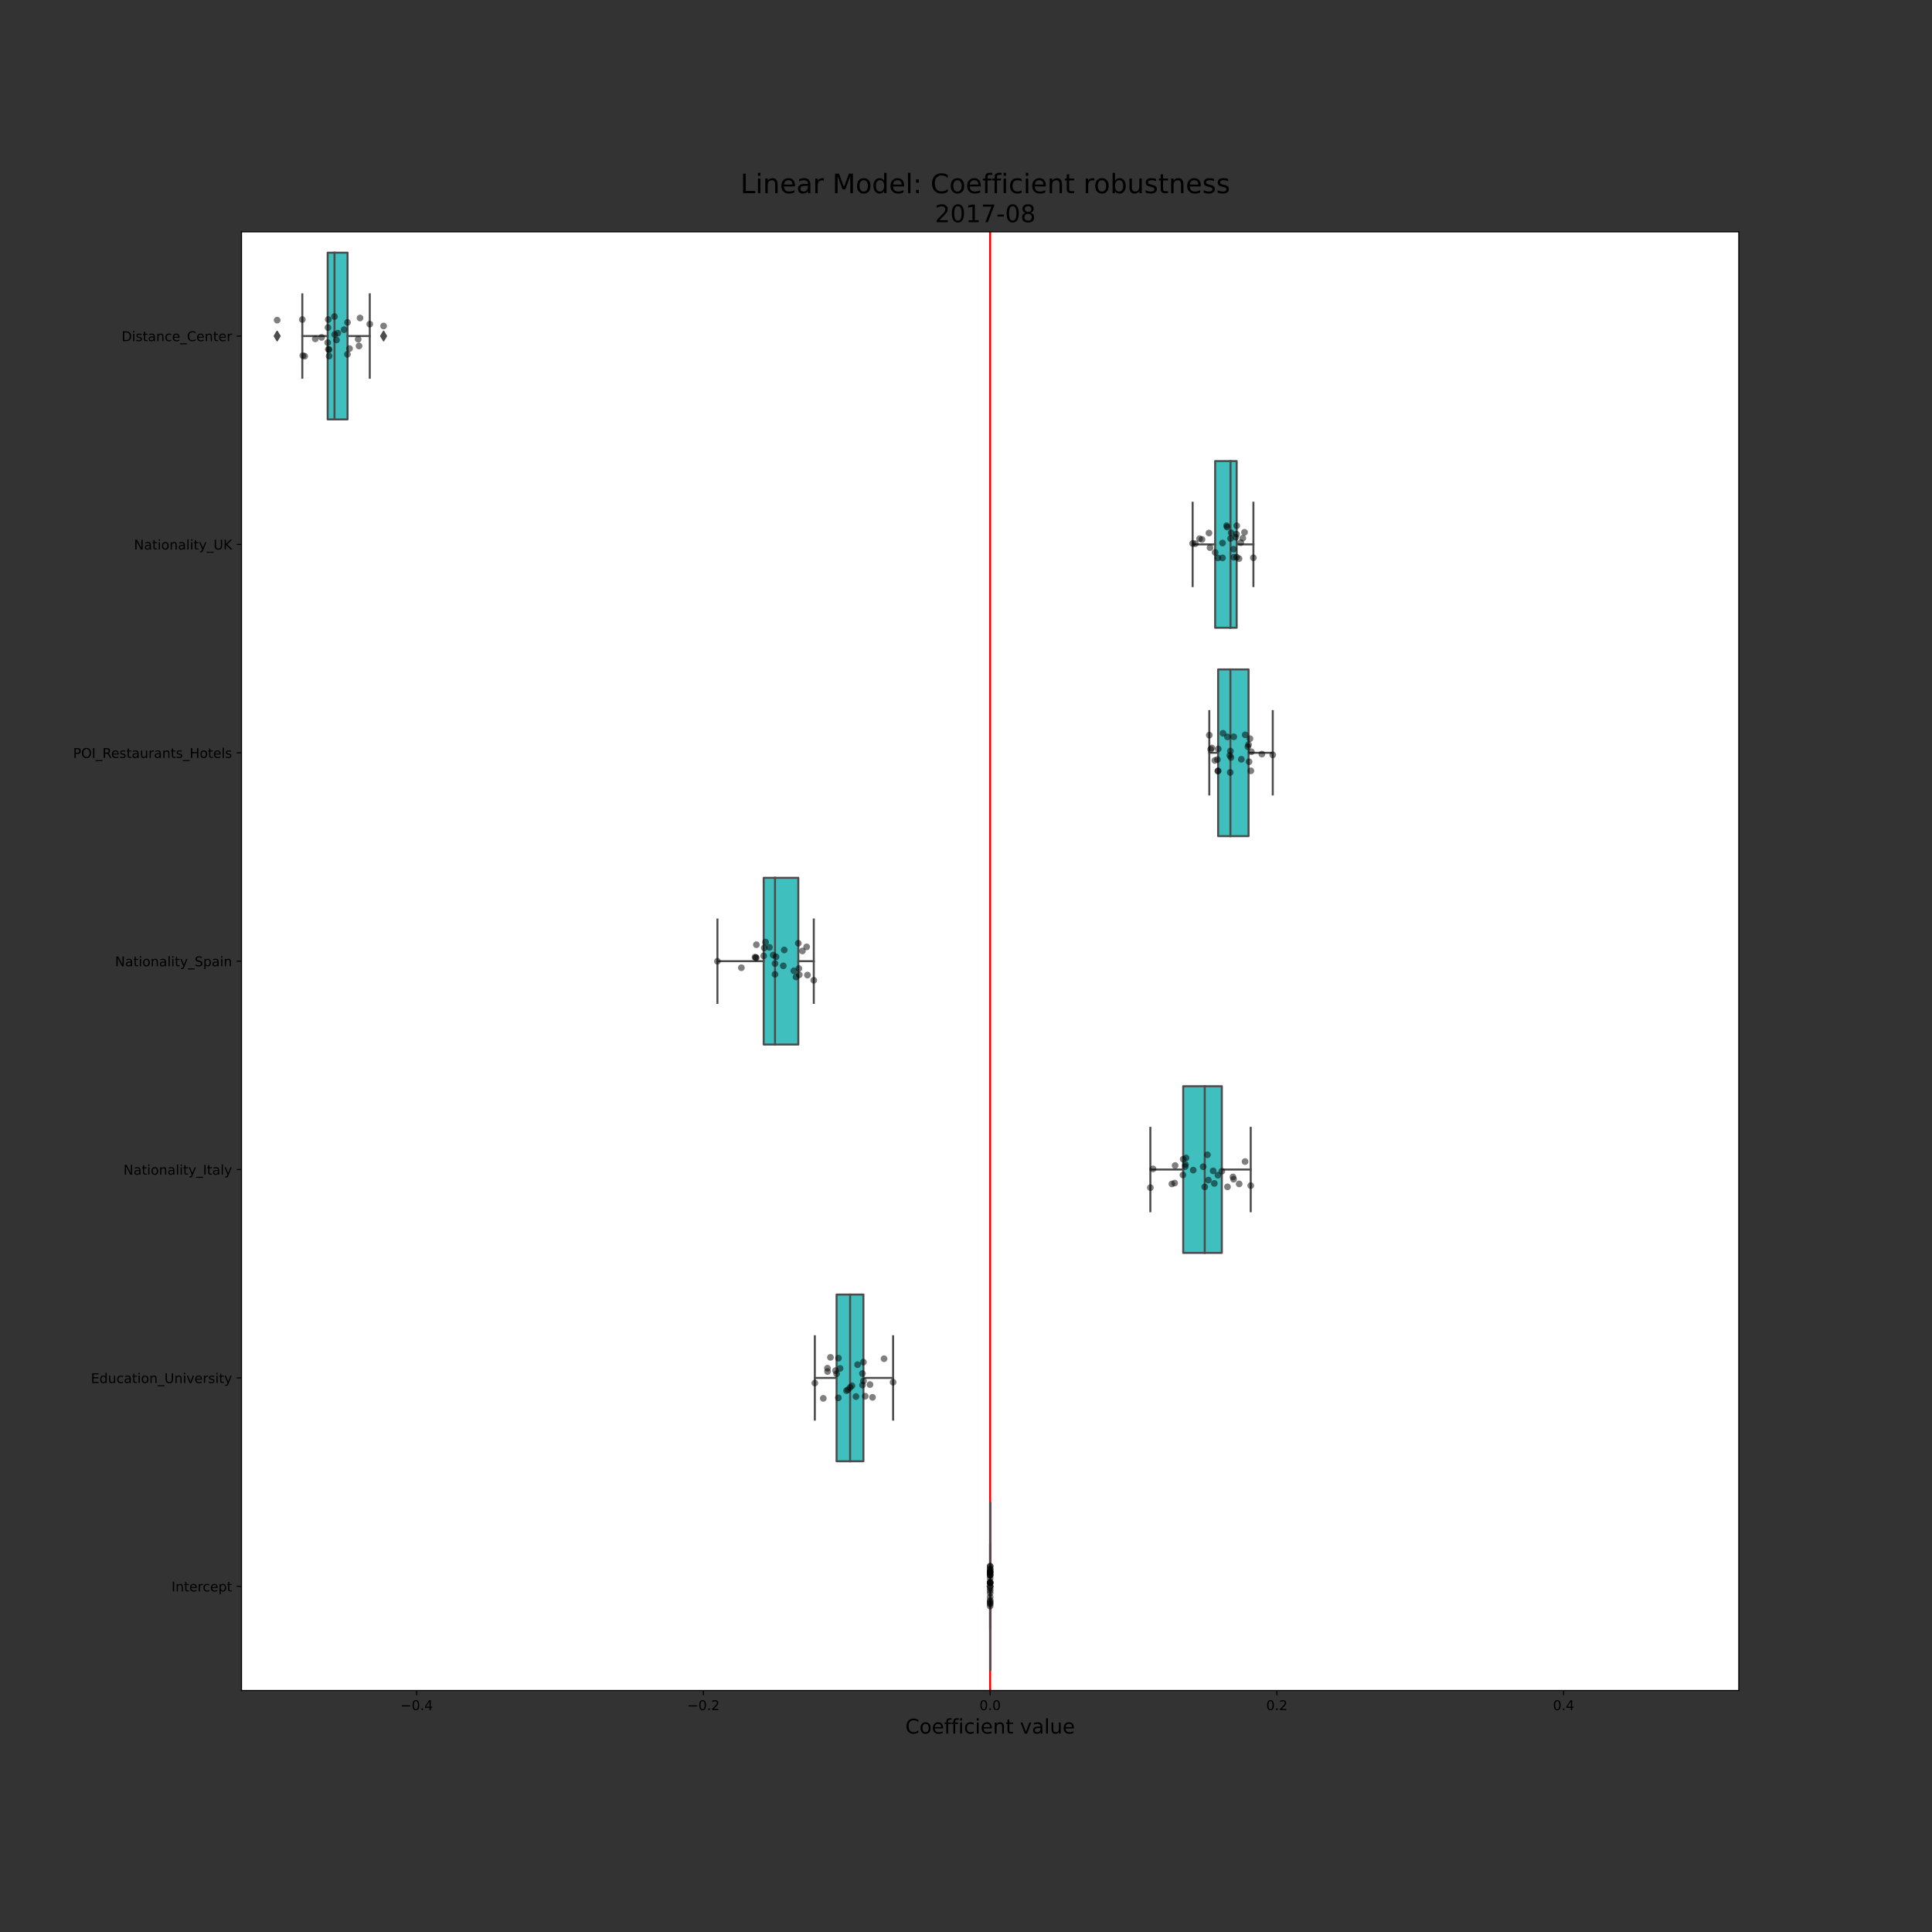 <?xml version="1.0" encoding="utf-8" standalone="no"?>
<!DOCTYPE svg PUBLIC "-//W3C//DTD SVG 1.1//EN"
  "http://www.w3.org/Graphics/SVG/1.1/DTD/svg11.dtd">
<!-- Created with matplotlib (https://matplotlib.org/) -->
<svg height="1440pt" version="1.1" viewBox="0 0 1440 1440" width="1440pt" xmlns="http://www.w3.org/2000/svg" xmlns:xlink="http://www.w3.org/1999/xlink">
 <rect x="0" y="0" width="1440" height="1440" fill="#333333" stroke="none"/>
 <defs>
  <style type="text/css">*{stroke-linecap:butt;stroke-linejoin:round;}</style>
 </defs>
 <g id="figure_1">
  <g id="patch_1">
   <path d="M 0 1440 
L 1440 1440 
L 1440 0 
L 0 0 
z
" style="fill:none;"/>
  </g>
  <g id="axes_1">
   <g id="patch_2">
    <path d="M 180 1260 
L 1296 1260 
L 1296 172.8 
L 180 172.8 
z
" style="fill:#ffffff;"/>
   </g>
   <g id="patch_3">
    <path clip-path="url(#pb0e54c6109)" d="M 244.226 188.331 
L 244.226 312.583 
L 259.04 312.583 
L 259.04 188.331 
L 244.226 188.331 
z
" style="fill:#40bfbf;stroke:#4c4c4c;stroke-linejoin:miter;stroke-width:1.5;"/>
   </g>
   <g id="patch_4">
    <path clip-path="url(#pb0e54c6109)" d="M 905.698 343.646 
L 905.698 467.897 
L 921.746 467.897 
L 921.746 343.646 
L 905.698 343.646 
z
" style="fill:#40bfbf;stroke:#4c4c4c;stroke-linejoin:miter;stroke-width:1.5;"/>
   </g>
   <g id="patch_5">
    <path clip-path="url(#pb0e54c6109)" d="M 907.919 498.96 
L 907.919 623.211 
L 930.608 623.211 
L 930.608 498.96 
L 907.919 498.96 
z
" style="fill:#40bfbf;stroke:#4c4c4c;stroke-linejoin:miter;stroke-width:1.5;"/>
   </g>
   <g id="patch_6">
    <path clip-path="url(#pb0e54c6109)" d="M 569.207 654.274 
L 569.207 778.526 
L 595.012 778.526 
L 595.012 654.274 
L 569.207 654.274 
z
" style="fill:#40bfbf;stroke:#4c4c4c;stroke-linejoin:miter;stroke-width:1.5;"/>
   </g>
   <g id="patch_7">
    <path clip-path="url(#pb0e54c6109)" d="M 881.891 809.589 
L 881.891 933.84 
L 910.682 933.84 
L 910.682 809.589 
L 881.891 809.589 
z
" style="fill:#40bfbf;stroke:#4c4c4c;stroke-linejoin:miter;stroke-width:1.5;"/>
   </g>
   <g id="patch_8">
    <path clip-path="url(#pb0e54c6109)" d="M 623.543 964.903 
L 623.543 1089.154 
L 643.54 1089.154 
L 643.54 964.903 
L 623.543 964.903 
z
" style="fill:#40bfbf;stroke:#4c4c4c;stroke-linejoin:miter;stroke-width:1.5;"/>
   </g>
   <g id="patch_9">
    <path clip-path="url(#pb0e54c6109)" d="M 738 1120.217 
L 738 1244.469 
L 738 1244.469 
L 738 1120.217 
L 738 1120.217 
z
" style="fill:#40bfbf;stroke:#4c4c4c;stroke-linejoin:miter;stroke-width:1.5;"/>
   </g>
   <g id="matplotlib.axis_1">
    <g id="xtick_1">
     <g id="line2d_1">
      <defs>
       <path d="M 0 0 
L 0 3.5 
" id="m1e023c0c91" style="stroke:#000000;stroke-width:0.8;"/>
      </defs>
      <g>
       <use style="stroke:#000000;stroke-width:0.8;" x="310.539" xlink:href="#m1e023c0c91" y="1260"/>
      </g>
     </g>
     <g id="text_1">
      <!-- −0.4 -->
      <g transform="translate(298.398 1274.598)scale(0.1 -0.1)">
       <defs>
        <path d="M 10.594 35.5 
L 73.188 35.5 
L 73.188 27.203 
L 10.594 27.203 
z
" id="DejaVuSans-8722"/>
        <path d="M 31.781 66.406 
Q 24.172 66.406 20.328 58.906 
Q 16.5 51.422 16.5 36.375 
Q 16.5 21.391 20.328 13.891 
Q 24.172 6.391 31.781 6.391 
Q 39.453 6.391 43.281 13.891 
Q 47.125 21.391 47.125 36.375 
Q 47.125 51.422 43.281 58.906 
Q 39.453 66.406 31.781 66.406 
z
M 31.781 74.219 
Q 44.047 74.219 50.516 64.516 
Q 56.984 54.828 56.984 36.375 
Q 56.984 17.969 50.516 8.266 
Q 44.047 -1.422 31.781 -1.422 
Q 19.531 -1.422 13.062 8.266 
Q 6.594 17.969 6.594 36.375 
Q 6.594 54.828 13.062 64.516 
Q 19.531 74.219 31.781 74.219 
z
" id="DejaVuSans-48"/>
        <path d="M 10.688 12.406 
L 21 12.406 
L 21 0 
L 10.688 0 
z
" id="DejaVuSans-46"/>
        <path d="M 37.797 64.312 
L 12.891 25.391 
L 37.797 25.391 
z
M 35.203 72.906 
L 47.609 72.906 
L 47.609 25.391 
L 58.016 25.391 
L 58.016 17.188 
L 47.609 17.188 
L 47.609 0 
L 37.797 0 
L 37.797 17.188 
L 4.891 17.188 
L 4.891 26.703 
z
" id="DejaVuSans-52"/>
       </defs>
       <use xlink:href="#DejaVuSans-8722"/>
       <use x="83.789" xlink:href="#DejaVuSans-48"/>
       <use x="147.412" xlink:href="#DejaVuSans-46"/>
       <use x="179.199" xlink:href="#DejaVuSans-52"/>
      </g>
     </g>
    </g>
    <g id="xtick_2">
     <g id="line2d_2">
      <g>
       <use style="stroke:#000000;stroke-width:0.8;" x="524.27" xlink:href="#m1e023c0c91" y="1260"/>
      </g>
     </g>
     <g id="text_2">
      <!-- −0.2 -->
      <g transform="translate(512.128 1274.598)scale(0.1 -0.1)">
       <defs>
        <path d="M 19.188 8.297 
L 53.609 8.297 
L 53.609 0 
L 7.328 0 
L 7.328 8.297 
Q 12.938 14.109 22.625 23.891 
Q 32.328 33.688 34.812 36.531 
Q 39.547 41.844 41.422 45.531 
Q 43.312 49.219 43.312 52.781 
Q 43.312 58.594 39.234 62.25 
Q 35.156 65.922 28.609 65.922 
Q 23.969 65.922 18.812 64.312 
Q 13.672 62.703 7.812 59.422 
L 7.812 69.391 
Q 13.766 71.781 18.938 73 
Q 24.125 74.219 28.422 74.219 
Q 39.75 74.219 46.484 68.547 
Q 53.219 62.891 53.219 53.422 
Q 53.219 48.922 51.531 44.891 
Q 49.859 40.875 45.406 35.406 
Q 44.188 33.984 37.641 27.219 
Q 31.109 20.453 19.188 8.297 
z
" id="DejaVuSans-50"/>
       </defs>
       <use xlink:href="#DejaVuSans-8722"/>
       <use x="83.789" xlink:href="#DejaVuSans-48"/>
       <use x="147.412" xlink:href="#DejaVuSans-46"/>
       <use x="179.199" xlink:href="#DejaVuSans-50"/>
      </g>
     </g>
    </g>
    <g id="xtick_3">
     <g id="line2d_3">
      <g>
       <use style="stroke:#000000;stroke-width:0.8;" x="738" xlink:href="#m1e023c0c91" y="1260"/>
      </g>
     </g>
     <g id="text_3">
      <!-- 0.0 -->
      <g transform="translate(730.048 1274.598)scale(0.1 -0.1)">
       <use xlink:href="#DejaVuSans-48"/>
       <use x="63.623" xlink:href="#DejaVuSans-46"/>
       <use x="95.41" xlink:href="#DejaVuSans-48"/>
      </g>
     </g>
    </g>
    <g id="xtick_4">
     <g id="line2d_4">
      <g>
       <use style="stroke:#000000;stroke-width:0.8;" x="951.73" xlink:href="#m1e023c0c91" y="1260"/>
      </g>
     </g>
     <g id="text_4">
      <!-- 0.2 -->
      <g transform="translate(943.779 1274.598)scale(0.1 -0.1)">
       <use xlink:href="#DejaVuSans-48"/>
       <use x="63.623" xlink:href="#DejaVuSans-46"/>
       <use x="95.41" xlink:href="#DejaVuSans-50"/>
      </g>
     </g>
    </g>
    <g id="xtick_5">
     <g id="line2d_5">
      <g>
       <use style="stroke:#000000;stroke-width:0.8;" x="1165.461" xlink:href="#m1e023c0c91" y="1260"/>
      </g>
     </g>
     <g id="text_5">
      <!-- 0.4 -->
      <g transform="translate(1157.509 1274.598)scale(0.1 -0.1)">
       <use xlink:href="#DejaVuSans-48"/>
       <use x="63.623" xlink:href="#DejaVuSans-46"/>
       <use x="95.41" xlink:href="#DejaVuSans-52"/>
      </g>
     </g>
    </g>
    <g id="text_6">
     <!-- Coefficient value -->
     <g transform="translate(674.809 1292.076)scale(0.15 -0.15)">
      <defs>
       <path d="M 64.406 67.281 
L 64.406 56.891 
Q 59.422 61.531 53.781 63.812 
Q 48.141 66.109 41.797 66.109 
Q 29.297 66.109 22.656 58.469 
Q 16.016 50.828 16.016 36.375 
Q 16.016 21.969 22.656 14.328 
Q 29.297 6.688 41.797 6.688 
Q 48.141 6.688 53.781 8.984 
Q 59.422 11.281 64.406 15.922 
L 64.406 5.609 
Q 59.234 2.094 53.438 0.328 
Q 47.656 -1.422 41.219 -1.422 
Q 24.656 -1.422 15.125 8.703 
Q 5.609 18.844 5.609 36.375 
Q 5.609 53.953 15.125 64.078 
Q 24.656 74.219 41.219 74.219 
Q 47.75 74.219 53.531 72.484 
Q 59.328 70.75 64.406 67.281 
z
" id="DejaVuSans-67"/>
       <path d="M 30.609 48.391 
Q 23.391 48.391 19.188 42.75 
Q 14.984 37.109 14.984 27.297 
Q 14.984 17.484 19.156 11.844 
Q 23.344 6.203 30.609 6.203 
Q 37.797 6.203 41.984 11.859 
Q 46.188 17.531 46.188 27.297 
Q 46.188 37.016 41.984 42.703 
Q 37.797 48.391 30.609 48.391 
z
M 30.609 56 
Q 42.328 56 49.016 48.375 
Q 55.719 40.766 55.719 27.297 
Q 55.719 13.875 49.016 6.219 
Q 42.328 -1.422 30.609 -1.422 
Q 18.844 -1.422 12.172 6.219 
Q 5.516 13.875 5.516 27.297 
Q 5.516 40.766 12.172 48.375 
Q 18.844 56 30.609 56 
z
" id="DejaVuSans-111"/>
       <path d="M 56.203 29.594 
L 56.203 25.203 
L 14.891 25.203 
Q 15.484 15.922 20.484 11.062 
Q 25.484 6.203 34.422 6.203 
Q 39.594 6.203 44.453 7.469 
Q 49.312 8.734 54.109 11.281 
L 54.109 2.781 
Q 49.266 0.734 44.188 -0.344 
Q 39.109 -1.422 33.891 -1.422 
Q 20.797 -1.422 13.156 6.188 
Q 5.516 13.812 5.516 26.812 
Q 5.516 40.234 12.766 48.109 
Q 20.016 56 32.328 56 
Q 43.359 56 49.781 48.891 
Q 56.203 41.797 56.203 29.594 
z
M 47.219 32.234 
Q 47.125 39.594 43.094 43.984 
Q 39.062 48.391 32.422 48.391 
Q 24.906 48.391 20.391 44.141 
Q 15.875 39.891 15.188 32.172 
z
" id="DejaVuSans-101"/>
       <path d="M 37.109 75.984 
L 37.109 68.5 
L 28.516 68.5 
Q 23.688 68.5 21.797 66.547 
Q 19.922 64.594 19.922 59.516 
L 19.922 54.688 
L 34.719 54.688 
L 34.719 47.703 
L 19.922 47.703 
L 19.922 0 
L 10.891 0 
L 10.891 47.703 
L 2.297 47.703 
L 2.297 54.688 
L 10.891 54.688 
L 10.891 58.5 
Q 10.891 67.625 15.141 71.797 
Q 19.391 75.984 28.609 75.984 
z
" id="DejaVuSans-102"/>
       <path d="M 9.422 54.688 
L 18.406 54.688 
L 18.406 0 
L 9.422 0 
z
M 9.422 75.984 
L 18.406 75.984 
L 18.406 64.594 
L 9.422 64.594 
z
" id="DejaVuSans-105"/>
       <path d="M 48.781 52.594 
L 48.781 44.188 
Q 44.969 46.297 41.141 47.344 
Q 37.312 48.391 33.406 48.391 
Q 24.656 48.391 19.812 42.844 
Q 14.984 37.312 14.984 27.297 
Q 14.984 17.281 19.812 11.734 
Q 24.656 6.203 33.406 6.203 
Q 37.312 6.203 41.141 7.25 
Q 44.969 8.297 48.781 10.406 
L 48.781 2.094 
Q 45.016 0.344 40.984 -0.531 
Q 36.969 -1.422 32.422 -1.422 
Q 20.062 -1.422 12.781 6.344 
Q 5.516 14.109 5.516 27.297 
Q 5.516 40.672 12.859 48.328 
Q 20.219 56 33.016 56 
Q 37.156 56 41.109 55.141 
Q 45.062 54.297 48.781 52.594 
z
" id="DejaVuSans-99"/>
       <path d="M 54.891 33.016 
L 54.891 0 
L 45.906 0 
L 45.906 32.719 
Q 45.906 40.484 42.875 44.328 
Q 39.844 48.188 33.797 48.188 
Q 26.516 48.188 22.312 43.547 
Q 18.109 38.922 18.109 30.906 
L 18.109 0 
L 9.078 0 
L 9.078 54.688 
L 18.109 54.688 
L 18.109 46.188 
Q 21.344 51.125 25.703 53.562 
Q 30.078 56 35.797 56 
Q 45.219 56 50.047 50.172 
Q 54.891 44.344 54.891 33.016 
z
" id="DejaVuSans-110"/>
       <path d="M 18.312 70.219 
L 18.312 54.688 
L 36.812 54.688 
L 36.812 47.703 
L 18.312 47.703 
L 18.312 18.016 
Q 18.312 11.328 20.141 9.422 
Q 21.969 7.516 27.594 7.516 
L 36.812 7.516 
L 36.812 0 
L 27.594 0 
Q 17.188 0 13.234 3.875 
Q 9.281 7.766 9.281 18.016 
L 9.281 47.703 
L 2.688 47.703 
L 2.688 54.688 
L 9.281 54.688 
L 9.281 70.219 
z
" id="DejaVuSans-116"/>
       <path id="DejaVuSans-32"/>
       <path d="M 2.984 54.688 
L 12.5 54.688 
L 29.594 8.797 
L 46.688 54.688 
L 56.203 54.688 
L 35.688 0 
L 23.484 0 
z
" id="DejaVuSans-118"/>
       <path d="M 34.281 27.484 
Q 23.391 27.484 19.188 25 
Q 14.984 22.516 14.984 16.5 
Q 14.984 11.719 18.141 8.906 
Q 21.297 6.109 26.703 6.109 
Q 34.188 6.109 38.703 11.406 
Q 43.219 16.703 43.219 25.484 
L 43.219 27.484 
z
M 52.203 31.203 
L 52.203 0 
L 43.219 0 
L 43.219 8.297 
Q 40.141 3.328 35.547 0.953 
Q 30.953 -1.422 24.312 -1.422 
Q 15.922 -1.422 10.953 3.297 
Q 6 8.016 6 15.922 
Q 6 25.141 12.172 29.828 
Q 18.359 34.516 30.609 34.516 
L 43.219 34.516 
L 43.219 35.406 
Q 43.219 41.609 39.141 45 
Q 35.062 48.391 27.688 48.391 
Q 23 48.391 18.547 47.266 
Q 14.109 46.141 10.016 43.891 
L 10.016 52.203 
Q 14.938 54.109 19.578 55.047 
Q 24.219 56 28.609 56 
Q 40.484 56 46.344 49.844 
Q 52.203 43.703 52.203 31.203 
z
" id="DejaVuSans-97"/>
       <path d="M 9.422 75.984 
L 18.406 75.984 
L 18.406 0 
L 9.422 0 
z
" id="DejaVuSans-108"/>
       <path d="M 8.5 21.578 
L 8.5 54.688 
L 17.484 54.688 
L 17.484 21.922 
Q 17.484 14.156 20.5 10.266 
Q 23.531 6.391 29.594 6.391 
Q 36.859 6.391 41.078 11.031 
Q 45.312 15.672 45.312 23.688 
L 45.312 54.688 
L 54.297 54.688 
L 54.297 0 
L 45.312 0 
L 45.312 8.406 
Q 42.047 3.422 37.719 1 
Q 33.406 -1.422 27.688 -1.422 
Q 18.266 -1.422 13.375 4.438 
Q 8.5 10.297 8.5 21.578 
z
M 31.109 56 
z
" id="DejaVuSans-117"/>
      </defs>
      <use xlink:href="#DejaVuSans-67"/>
      <use x="69.824" xlink:href="#DejaVuSans-111"/>
      <use x="131.006" xlink:href="#DejaVuSans-101"/>
      <use x="192.529" xlink:href="#DejaVuSans-102"/>
      <use x="227.734" xlink:href="#DejaVuSans-102"/>
      <use x="262.939" xlink:href="#DejaVuSans-105"/>
      <use x="290.723" xlink:href="#DejaVuSans-99"/>
      <use x="345.703" xlink:href="#DejaVuSans-105"/>
      <use x="373.486" xlink:href="#DejaVuSans-101"/>
      <use x="435.01" xlink:href="#DejaVuSans-110"/>
      <use x="498.389" xlink:href="#DejaVuSans-116"/>
      <use x="537.598" xlink:href="#DejaVuSans-32"/>
      <use x="569.385" xlink:href="#DejaVuSans-118"/>
      <use x="628.564" xlink:href="#DejaVuSans-97"/>
      <use x="689.844" xlink:href="#DejaVuSans-108"/>
      <use x="717.627" xlink:href="#DejaVuSans-117"/>
      <use x="781.006" xlink:href="#DejaVuSans-101"/>
     </g>
    </g>
   </g>
   <g id="matplotlib.axis_2">
    <g id="ytick_1">
     <g id="line2d_6">
      <defs>
       <path d="M 0 0 
L -3.5 0 
" id="m3dcf47ebf5" style="stroke:#000000;stroke-width:0.8;"/>
      </defs>
      <g>
       <use style="stroke:#000000;stroke-width:0.8;" x="180" xlink:href="#m3dcf47ebf5" y="250.457"/>
      </g>
     </g>
     <g id="text_7">
      <!-- Distance_Center -->
      <g transform="translate(90.617 254.256)scale(0.1 -0.1)">
       <defs>
        <path d="M 19.672 64.797 
L 19.672 8.109 
L 31.594 8.109 
Q 46.688 8.109 53.688 14.938 
Q 60.688 21.781 60.688 36.531 
Q 60.688 51.172 53.688 57.984 
Q 46.688 64.797 31.594 64.797 
z
M 9.812 72.906 
L 30.078 72.906 
Q 51.266 72.906 61.172 64.094 
Q 71.094 55.281 71.094 36.531 
Q 71.094 17.672 61.125 8.828 
Q 51.172 0 30.078 0 
L 9.812 0 
z
" id="DejaVuSans-68"/>
        <path d="M 44.281 53.078 
L 44.281 44.578 
Q 40.484 46.531 36.375 47.5 
Q 32.281 48.484 27.875 48.484 
Q 21.188 48.484 17.844 46.438 
Q 14.5 44.391 14.5 40.281 
Q 14.5 37.156 16.891 35.375 
Q 19.281 33.594 26.516 31.984 
L 29.594 31.297 
Q 39.156 29.25 43.188 25.516 
Q 47.219 21.781 47.219 15.094 
Q 47.219 7.469 41.188 3.016 
Q 35.156 -1.422 24.609 -1.422 
Q 20.219 -1.422 15.453 -0.562 
Q 10.688 0.297 5.422 2 
L 5.422 11.281 
Q 10.406 8.688 15.234 7.391 
Q 20.062 6.109 24.812 6.109 
Q 31.156 6.109 34.562 8.281 
Q 37.984 10.453 37.984 14.406 
Q 37.984 18.062 35.516 20.016 
Q 33.062 21.969 24.703 23.781 
L 21.578 24.516 
Q 13.234 26.266 9.516 29.906 
Q 5.812 33.547 5.812 39.891 
Q 5.812 47.609 11.281 51.797 
Q 16.75 56 26.812 56 
Q 31.781 56 36.172 55.266 
Q 40.578 54.547 44.281 53.078 
z
" id="DejaVuSans-115"/>
        <path d="M 50.984 -16.609 
L 50.984 -23.578 
L -0.984 -23.578 
L -0.984 -16.609 
z
" id="DejaVuSans-95"/>
        <path d="M 41.109 46.297 
Q 39.594 47.172 37.812 47.578 
Q 36.031 48 33.891 48 
Q 26.266 48 22.188 43.047 
Q 18.109 38.094 18.109 28.812 
L 18.109 0 
L 9.078 0 
L 9.078 54.688 
L 18.109 54.688 
L 18.109 46.188 
Q 20.953 51.172 25.484 53.578 
Q 30.031 56 36.531 56 
Q 37.453 56 38.578 55.875 
Q 39.703 55.766 41.062 55.516 
z
" id="DejaVuSans-114"/>
       </defs>
       <use xlink:href="#DejaVuSans-68"/>
       <use x="77.002" xlink:href="#DejaVuSans-105"/>
       <use x="104.785" xlink:href="#DejaVuSans-115"/>
       <use x="156.885" xlink:href="#DejaVuSans-116"/>
       <use x="196.094" xlink:href="#DejaVuSans-97"/>
       <use x="257.373" xlink:href="#DejaVuSans-110"/>
       <use x="320.752" xlink:href="#DejaVuSans-99"/>
       <use x="375.732" xlink:href="#DejaVuSans-101"/>
       <use x="437.256" xlink:href="#DejaVuSans-95"/>
       <use x="487.256" xlink:href="#DejaVuSans-67"/>
       <use x="557.08" xlink:href="#DejaVuSans-101"/>
       <use x="618.604" xlink:href="#DejaVuSans-110"/>
       <use x="681.982" xlink:href="#DejaVuSans-116"/>
       <use x="721.191" xlink:href="#DejaVuSans-101"/>
       <use x="782.715" xlink:href="#DejaVuSans-114"/>
      </g>
     </g>
    </g>
    <g id="ytick_2">
     <g id="line2d_7">
      <g>
       <use style="stroke:#000000;stroke-width:0.8;" x="180" xlink:href="#m3dcf47ebf5" y="405.771"/>
      </g>
     </g>
     <g id="text_8">
      <!-- Nationality_UK -->
      <g transform="translate(99.836 409.571)scale(0.1 -0.1)">
       <defs>
        <path d="M 9.812 72.906 
L 23.094 72.906 
L 55.422 11.922 
L 55.422 72.906 
L 64.984 72.906 
L 64.984 0 
L 51.703 0 
L 19.391 60.984 
L 19.391 0 
L 9.812 0 
z
" id="DejaVuSans-78"/>
        <path d="M 32.172 -5.078 
Q 28.375 -14.844 24.75 -17.812 
Q 21.141 -20.797 15.094 -20.797 
L 7.906 -20.797 
L 7.906 -13.281 
L 13.188 -13.281 
Q 16.891 -13.281 18.938 -11.516 
Q 21 -9.766 23.484 -3.219 
L 25.094 0.875 
L 2.984 54.688 
L 12.5 54.688 
L 29.594 11.922 
L 46.688 54.688 
L 56.203 54.688 
z
" id="DejaVuSans-121"/>
        <path d="M 8.688 72.906 
L 18.609 72.906 
L 18.609 28.609 
Q 18.609 16.891 22.844 11.734 
Q 27.094 6.594 36.625 6.594 
Q 46.094 6.594 50.344 11.734 
Q 54.594 16.891 54.594 28.609 
L 54.594 72.906 
L 64.5 72.906 
L 64.5 27.391 
Q 64.5 13.141 57.438 5.859 
Q 50.391 -1.422 36.625 -1.422 
Q 22.797 -1.422 15.734 5.859 
Q 8.688 13.141 8.688 27.391 
z
" id="DejaVuSans-85"/>
        <path d="M 9.812 72.906 
L 19.672 72.906 
L 19.672 42.094 
L 52.391 72.906 
L 65.094 72.906 
L 28.906 38.922 
L 67.672 0 
L 54.688 0 
L 19.672 35.109 
L 19.672 0 
L 9.812 0 
z
" id="DejaVuSans-75"/>
       </defs>
       <use xlink:href="#DejaVuSans-78"/>
       <use x="74.805" xlink:href="#DejaVuSans-97"/>
       <use x="136.084" xlink:href="#DejaVuSans-116"/>
       <use x="175.293" xlink:href="#DejaVuSans-105"/>
       <use x="203.076" xlink:href="#DejaVuSans-111"/>
       <use x="264.258" xlink:href="#DejaVuSans-110"/>
       <use x="327.637" xlink:href="#DejaVuSans-97"/>
       <use x="388.916" xlink:href="#DejaVuSans-108"/>
       <use x="416.699" xlink:href="#DejaVuSans-105"/>
       <use x="444.482" xlink:href="#DejaVuSans-116"/>
       <use x="483.691" xlink:href="#DejaVuSans-121"/>
       <use x="542.871" xlink:href="#DejaVuSans-95"/>
       <use x="592.871" xlink:href="#DejaVuSans-85"/>
       <use x="666.064" xlink:href="#DejaVuSans-75"/>
      </g>
     </g>
    </g>
    <g id="ytick_3">
     <g id="line2d_8">
      <g>
       <use style="stroke:#000000;stroke-width:0.8;" x="180" xlink:href="#m3dcf47ebf5" y="561.086"/>
      </g>
     </g>
     <g id="text_9">
      <!-- POI_Restaurants_Hotels -->
      <g transform="translate(54.495 564.885)scale(0.1 -0.1)">
       <defs>
        <path d="M 19.672 64.797 
L 19.672 37.406 
L 32.078 37.406 
Q 38.969 37.406 42.719 40.969 
Q 46.484 44.531 46.484 51.125 
Q 46.484 57.672 42.719 61.234 
Q 38.969 64.797 32.078 64.797 
z
M 9.812 72.906 
L 32.078 72.906 
Q 44.344 72.906 50.609 67.359 
Q 56.891 61.812 56.891 51.125 
Q 56.891 40.328 50.609 34.812 
Q 44.344 29.297 32.078 29.297 
L 19.672 29.297 
L 19.672 0 
L 9.812 0 
z
" id="DejaVuSans-80"/>
        <path d="M 39.406 66.219 
Q 28.656 66.219 22.328 58.203 
Q 16.016 50.203 16.016 36.375 
Q 16.016 22.609 22.328 14.594 
Q 28.656 6.594 39.406 6.594 
Q 50.141 6.594 56.422 14.594 
Q 62.703 22.609 62.703 36.375 
Q 62.703 50.203 56.422 58.203 
Q 50.141 66.219 39.406 66.219 
z
M 39.406 74.219 
Q 54.734 74.219 63.906 63.938 
Q 73.094 53.656 73.094 36.375 
Q 73.094 19.141 63.906 8.859 
Q 54.734 -1.422 39.406 -1.422 
Q 24.031 -1.422 14.812 8.828 
Q 5.609 19.094 5.609 36.375 
Q 5.609 53.656 14.812 63.938 
Q 24.031 74.219 39.406 74.219 
z
" id="DejaVuSans-79"/>
        <path d="M 9.812 72.906 
L 19.672 72.906 
L 19.672 0 
L 9.812 0 
z
" id="DejaVuSans-73"/>
        <path d="M 44.391 34.188 
Q 47.562 33.109 50.562 29.594 
Q 53.562 26.078 56.594 19.922 
L 66.609 0 
L 56 0 
L 46.688 18.703 
Q 43.062 26.031 39.672 28.422 
Q 36.281 30.812 30.422 30.812 
L 19.672 30.812 
L 19.672 0 
L 9.812 0 
L 9.812 72.906 
L 32.078 72.906 
Q 44.578 72.906 50.734 67.672 
Q 56.891 62.453 56.891 51.906 
Q 56.891 45.016 53.688 40.469 
Q 50.484 35.938 44.391 34.188 
z
M 19.672 64.797 
L 19.672 38.922 
L 32.078 38.922 
Q 39.203 38.922 42.844 42.219 
Q 46.484 45.516 46.484 51.906 
Q 46.484 58.297 42.844 61.547 
Q 39.203 64.797 32.078 64.797 
z
" id="DejaVuSans-82"/>
        <path d="M 9.812 72.906 
L 19.672 72.906 
L 19.672 43.016 
L 55.516 43.016 
L 55.516 72.906 
L 65.375 72.906 
L 65.375 0 
L 55.516 0 
L 55.516 34.719 
L 19.672 34.719 
L 19.672 0 
L 9.812 0 
z
" id="DejaVuSans-72"/>
       </defs>
       <use xlink:href="#DejaVuSans-80"/>
       <use x="60.303" xlink:href="#DejaVuSans-79"/>
       <use x="139.014" xlink:href="#DejaVuSans-73"/>
       <use x="168.506" xlink:href="#DejaVuSans-95"/>
       <use x="218.506" xlink:href="#DejaVuSans-82"/>
       <use x="283.488" xlink:href="#DejaVuSans-101"/>
       <use x="345.012" xlink:href="#DejaVuSans-115"/>
       <use x="397.111" xlink:href="#DejaVuSans-116"/>
       <use x="436.32" xlink:href="#DejaVuSans-97"/>
       <use x="497.6" xlink:href="#DejaVuSans-117"/>
       <use x="560.979" xlink:href="#DejaVuSans-114"/>
       <use x="602.092" xlink:href="#DejaVuSans-97"/>
       <use x="663.371" xlink:href="#DejaVuSans-110"/>
       <use x="726.75" xlink:href="#DejaVuSans-116"/>
       <use x="765.959" xlink:href="#DejaVuSans-115"/>
       <use x="818.059" xlink:href="#DejaVuSans-95"/>
       <use x="868.059" xlink:href="#DejaVuSans-72"/>
       <use x="943.254" xlink:href="#DejaVuSans-111"/>
       <use x="1004.436" xlink:href="#DejaVuSans-116"/>
       <use x="1043.645" xlink:href="#DejaVuSans-101"/>
       <use x="1105.168" xlink:href="#DejaVuSans-108"/>
       <use x="1132.951" xlink:href="#DejaVuSans-115"/>
      </g>
     </g>
    </g>
    <g id="ytick_4">
     <g id="line2d_9">
      <g>
       <use style="stroke:#000000;stroke-width:0.8;" x="180" xlink:href="#m3dcf47ebf5" y="716.4"/>
      </g>
     </g>
     <g id="text_10">
      <!-- Nationality_Spain -->
      <g transform="translate(85.772 720.199)scale(0.1 -0.1)">
       <defs>
        <path d="M 53.516 70.516 
L 53.516 60.891 
Q 47.906 63.578 42.922 64.891 
Q 37.938 66.219 33.297 66.219 
Q 25.25 66.219 20.875 63.094 
Q 16.5 59.969 16.5 54.203 
Q 16.5 49.359 19.406 46.891 
Q 22.312 44.438 30.422 42.922 
L 36.375 41.703 
Q 47.406 39.594 52.656 34.297 
Q 57.906 29 57.906 20.125 
Q 57.906 9.516 50.797 4.047 
Q 43.703 -1.422 29.984 -1.422 
Q 24.812 -1.422 18.969 -0.25 
Q 13.141 0.922 6.891 3.219 
L 6.891 13.375 
Q 12.891 10.016 18.656 8.297 
Q 24.422 6.594 29.984 6.594 
Q 38.422 6.594 43.016 9.906 
Q 47.609 13.234 47.609 19.391 
Q 47.609 24.75 44.312 27.781 
Q 41.016 30.812 33.5 32.328 
L 27.484 33.5 
Q 16.453 35.688 11.516 40.375 
Q 6.594 45.062 6.594 53.422 
Q 6.594 63.094 13.406 68.656 
Q 20.219 74.219 32.172 74.219 
Q 37.312 74.219 42.625 73.281 
Q 47.953 72.359 53.516 70.516 
z
" id="DejaVuSans-83"/>
        <path d="M 18.109 8.203 
L 18.109 -20.797 
L 9.078 -20.797 
L 9.078 54.688 
L 18.109 54.688 
L 18.109 46.391 
Q 20.953 51.266 25.266 53.625 
Q 29.594 56 35.594 56 
Q 45.562 56 51.781 48.094 
Q 58.016 40.188 58.016 27.297 
Q 58.016 14.406 51.781 6.484 
Q 45.562 -1.422 35.594 -1.422 
Q 29.594 -1.422 25.266 0.953 
Q 20.953 3.328 18.109 8.203 
z
M 48.688 27.297 
Q 48.688 37.203 44.609 42.844 
Q 40.531 48.484 33.406 48.484 
Q 26.266 48.484 22.188 42.844 
Q 18.109 37.203 18.109 27.297 
Q 18.109 17.391 22.188 11.75 
Q 26.266 6.109 33.406 6.109 
Q 40.531 6.109 44.609 11.75 
Q 48.688 17.391 48.688 27.297 
z
" id="DejaVuSans-112"/>
       </defs>
       <use xlink:href="#DejaVuSans-78"/>
       <use x="74.805" xlink:href="#DejaVuSans-97"/>
       <use x="136.084" xlink:href="#DejaVuSans-116"/>
       <use x="175.293" xlink:href="#DejaVuSans-105"/>
       <use x="203.076" xlink:href="#DejaVuSans-111"/>
       <use x="264.258" xlink:href="#DejaVuSans-110"/>
       <use x="327.637" xlink:href="#DejaVuSans-97"/>
       <use x="388.916" xlink:href="#DejaVuSans-108"/>
       <use x="416.699" xlink:href="#DejaVuSans-105"/>
       <use x="444.482" xlink:href="#DejaVuSans-116"/>
       <use x="483.691" xlink:href="#DejaVuSans-121"/>
       <use x="542.871" xlink:href="#DejaVuSans-95"/>
       <use x="592.871" xlink:href="#DejaVuSans-83"/>
       <use x="656.348" xlink:href="#DejaVuSans-112"/>
       <use x="719.824" xlink:href="#DejaVuSans-97"/>
       <use x="781.104" xlink:href="#DejaVuSans-105"/>
       <use x="808.887" xlink:href="#DejaVuSans-110"/>
      </g>
     </g>
    </g>
    <g id="ytick_5">
     <g id="line2d_10">
      <g>
       <use style="stroke:#000000;stroke-width:0.8;" x="180" xlink:href="#m3dcf47ebf5" y="871.714"/>
      </g>
     </g>
     <g id="text_11">
      <!-- Nationality_Italy -->
      <g transform="translate(92.017 875.514)scale(0.1 -0.1)">
       <use xlink:href="#DejaVuSans-78"/>
       <use x="74.805" xlink:href="#DejaVuSans-97"/>
       <use x="136.084" xlink:href="#DejaVuSans-116"/>
       <use x="175.293" xlink:href="#DejaVuSans-105"/>
       <use x="203.076" xlink:href="#DejaVuSans-111"/>
       <use x="264.258" xlink:href="#DejaVuSans-110"/>
       <use x="327.637" xlink:href="#DejaVuSans-97"/>
       <use x="388.916" xlink:href="#DejaVuSans-108"/>
       <use x="416.699" xlink:href="#DejaVuSans-105"/>
       <use x="444.482" xlink:href="#DejaVuSans-116"/>
       <use x="483.691" xlink:href="#DejaVuSans-121"/>
       <use x="542.871" xlink:href="#DejaVuSans-95"/>
       <use x="592.871" xlink:href="#DejaVuSans-73"/>
       <use x="622.363" xlink:href="#DejaVuSans-116"/>
       <use x="661.572" xlink:href="#DejaVuSans-97"/>
       <use x="722.852" xlink:href="#DejaVuSans-108"/>
       <use x="750.635" xlink:href="#DejaVuSans-121"/>
      </g>
     </g>
    </g>
    <g id="ytick_6">
     <g id="line2d_11">
      <g>
       <use style="stroke:#000000;stroke-width:0.8;" x="180" xlink:href="#m3dcf47ebf5" y="1027.029"/>
      </g>
     </g>
     <g id="text_12">
      <!-- Education_University -->
      <g transform="translate(67.77 1030.828)scale(0.1 -0.1)">
       <defs>
        <path d="M 9.812 72.906 
L 55.906 72.906 
L 55.906 64.594 
L 19.672 64.594 
L 19.672 43.016 
L 54.391 43.016 
L 54.391 34.719 
L 19.672 34.719 
L 19.672 8.297 
L 56.781 8.297 
L 56.781 0 
L 9.812 0 
z
" id="DejaVuSans-69"/>
        <path d="M 45.406 46.391 
L 45.406 75.984 
L 54.391 75.984 
L 54.391 0 
L 45.406 0 
L 45.406 8.203 
Q 42.578 3.328 38.25 0.953 
Q 33.938 -1.422 27.875 -1.422 
Q 17.969 -1.422 11.734 6.484 
Q 5.516 14.406 5.516 27.297 
Q 5.516 40.188 11.734 48.094 
Q 17.969 56 27.875 56 
Q 33.938 56 38.25 53.625 
Q 42.578 51.266 45.406 46.391 
z
M 14.797 27.297 
Q 14.797 17.391 18.875 11.75 
Q 22.953 6.109 30.078 6.109 
Q 37.203 6.109 41.297 11.75 
Q 45.406 17.391 45.406 27.297 
Q 45.406 37.203 41.297 42.844 
Q 37.203 48.484 30.078 48.484 
Q 22.953 48.484 18.875 42.844 
Q 14.797 37.203 14.797 27.297 
z
" id="DejaVuSans-100"/>
       </defs>
       <use xlink:href="#DejaVuSans-69"/>
       <use x="63.184" xlink:href="#DejaVuSans-100"/>
       <use x="126.66" xlink:href="#DejaVuSans-117"/>
       <use x="190.039" xlink:href="#DejaVuSans-99"/>
       <use x="245.02" xlink:href="#DejaVuSans-97"/>
       <use x="306.299" xlink:href="#DejaVuSans-116"/>
       <use x="345.508" xlink:href="#DejaVuSans-105"/>
       <use x="373.291" xlink:href="#DejaVuSans-111"/>
       <use x="434.473" xlink:href="#DejaVuSans-110"/>
       <use x="497.852" xlink:href="#DejaVuSans-95"/>
       <use x="547.852" xlink:href="#DejaVuSans-85"/>
       <use x="621.045" xlink:href="#DejaVuSans-110"/>
       <use x="684.424" xlink:href="#DejaVuSans-105"/>
       <use x="712.207" xlink:href="#DejaVuSans-118"/>
       <use x="771.387" xlink:href="#DejaVuSans-101"/>
       <use x="832.91" xlink:href="#DejaVuSans-114"/>
       <use x="874.023" xlink:href="#DejaVuSans-115"/>
       <use x="926.123" xlink:href="#DejaVuSans-105"/>
       <use x="953.906" xlink:href="#DejaVuSans-116"/>
       <use x="993.115" xlink:href="#DejaVuSans-121"/>
      </g>
     </g>
    </g>
    <g id="ytick_7">
     <g id="line2d_12">
      <g>
       <use style="stroke:#000000;stroke-width:0.8;" x="180" xlink:href="#m3dcf47ebf5" y="1182.343"/>
      </g>
     </g>
     <g id="text_13">
      <!-- Intercept -->
      <g transform="translate(127.833 1186.142)scale(0.1 -0.1)">
       <use xlink:href="#DejaVuSans-73"/>
       <use x="29.492" xlink:href="#DejaVuSans-110"/>
       <use x="92.871" xlink:href="#DejaVuSans-116"/>
       <use x="132.08" xlink:href="#DejaVuSans-101"/>
       <use x="193.604" xlink:href="#DejaVuSans-114"/>
       <use x="232.467" xlink:href="#DejaVuSans-99"/>
       <use x="287.447" xlink:href="#DejaVuSans-101"/>
       <use x="348.971" xlink:href="#DejaVuSans-112"/>
       <use x="412.447" xlink:href="#DejaVuSans-116"/>
      </g>
     </g>
    </g>
   </g>
   <g id="line2d_13">
    <path clip-path="url(#pb0e54c6109)" d="M 244.226 250.457 
L 225.327 250.457 
" style="fill:none;stroke:#4c4c4c;stroke-linecap:square;stroke-width:1.5;"/>
   </g>
   <g id="line2d_14">
    <path clip-path="url(#pb0e54c6109)" d="M 259.04 250.457 
L 275.603 250.457 
" style="fill:none;stroke:#4c4c4c;stroke-linecap:square;stroke-width:1.5;"/>
   </g>
   <g id="line2d_15">
    <path clip-path="url(#pb0e54c6109)" d="M 225.327 219.394 
L 225.327 281.52 
" style="fill:none;stroke:#4c4c4c;stroke-linecap:square;stroke-width:1.5;"/>
   </g>
   <g id="line2d_16">
    <path clip-path="url(#pb0e54c6109)" d="M 275.603 219.394 
L 275.603 281.52 
" style="fill:none;stroke:#4c4c4c;stroke-linecap:square;stroke-width:1.5;"/>
   </g>
   <g id="line2d_17">
    <defs>
     <path d="M -0 3.536 
L 2.121 0 
L -0 -3.536 
L -2.121 -0 
z
" id="m33abdcd8bf" style="stroke:#4c4c4c;stroke-linejoin:miter;"/>
    </defs>
    <g clip-path="url(#pb0e54c6109)">
     <use style="fill:#4c4c4c;stroke:#4c4c4c;stroke-linejoin:miter;" x="206.571" xlink:href="#m33abdcd8bf" y="250.457"/>
     <use style="fill:#4c4c4c;stroke:#4c4c4c;stroke-linejoin:miter;" x="285.906" xlink:href="#m33abdcd8bf" y="250.457"/>
    </g>
   </g>
   <g id="line2d_18">
    <path clip-path="url(#pb0e54c6109)" d="M 905.698 405.771 
L 888.926 405.771 
" style="fill:none;stroke:#4c4c4c;stroke-linecap:square;stroke-width:1.5;"/>
   </g>
   <g id="line2d_19">
    <path clip-path="url(#pb0e54c6109)" d="M 921.746 405.771 
L 934.213 405.771 
" style="fill:none;stroke:#4c4c4c;stroke-linecap:square;stroke-width:1.5;"/>
   </g>
   <g id="line2d_20">
    <path clip-path="url(#pb0e54c6109)" d="M 888.926 374.709 
L 888.926 436.834 
" style="fill:none;stroke:#4c4c4c;stroke-linecap:square;stroke-width:1.5;"/>
   </g>
   <g id="line2d_21">
    <path clip-path="url(#pb0e54c6109)" d="M 934.213 374.709 
L 934.213 436.834 
" style="fill:none;stroke:#4c4c4c;stroke-linecap:square;stroke-width:1.5;"/>
   </g>
   <g id="line2d_22"/>
   <g id="line2d_23">
    <path clip-path="url(#pb0e54c6109)" d="M 907.919 561.086 
L 901.34 561.086 
" style="fill:none;stroke:#4c4c4c;stroke-linecap:square;stroke-width:1.5;"/>
   </g>
   <g id="line2d_24">
    <path clip-path="url(#pb0e54c6109)" d="M 930.608 561.086 
L 948.642 561.086 
" style="fill:none;stroke:#4c4c4c;stroke-linecap:square;stroke-width:1.5;"/>
   </g>
   <g id="line2d_25">
    <path clip-path="url(#pb0e54c6109)" d="M 901.34 530.023 
L 901.34 592.149 
" style="fill:none;stroke:#4c4c4c;stroke-linecap:square;stroke-width:1.5;"/>
   </g>
   <g id="line2d_26">
    <path clip-path="url(#pb0e54c6109)" d="M 948.642 530.023 
L 948.642 592.149 
" style="fill:none;stroke:#4c4c4c;stroke-linecap:square;stroke-width:1.5;"/>
   </g>
   <g id="line2d_27"/>
   <g id="line2d_28">
    <path clip-path="url(#pb0e54c6109)" d="M 569.207 716.4 
L 534.733 716.4 
" style="fill:none;stroke:#4c4c4c;stroke-linecap:square;stroke-width:1.5;"/>
   </g>
   <g id="line2d_29">
    <path clip-path="url(#pb0e54c6109)" d="M 595.012 716.4 
L 606.55 716.4 
" style="fill:none;stroke:#4c4c4c;stroke-linecap:square;stroke-width:1.5;"/>
   </g>
   <g id="line2d_30">
    <path clip-path="url(#pb0e54c6109)" d="M 534.733 685.337 
L 534.733 747.463 
" style="fill:none;stroke:#4c4c4c;stroke-linecap:square;stroke-width:1.5;"/>
   </g>
   <g id="line2d_31">
    <path clip-path="url(#pb0e54c6109)" d="M 606.55 685.337 
L 606.55 747.463 
" style="fill:none;stroke:#4c4c4c;stroke-linecap:square;stroke-width:1.5;"/>
   </g>
   <g id="line2d_32"/>
   <g id="line2d_33">
    <path clip-path="url(#pb0e54c6109)" d="M 881.891 871.714 
L 857.411 871.714 
" style="fill:none;stroke:#4c4c4c;stroke-linecap:square;stroke-width:1.5;"/>
   </g>
   <g id="line2d_34">
    <path clip-path="url(#pb0e54c6109)" d="M 910.682 871.714 
L 932.219 871.714 
" style="fill:none;stroke:#4c4c4c;stroke-linecap:square;stroke-width:1.5;"/>
   </g>
   <g id="line2d_35">
    <path clip-path="url(#pb0e54c6109)" d="M 857.411 840.651 
L 857.411 902.777 
" style="fill:none;stroke:#4c4c4c;stroke-linecap:square;stroke-width:1.5;"/>
   </g>
   <g id="line2d_36">
    <path clip-path="url(#pb0e54c6109)" d="M 932.219 840.651 
L 932.219 902.777 
" style="fill:none;stroke:#4c4c4c;stroke-linecap:square;stroke-width:1.5;"/>
   </g>
   <g id="line2d_37"/>
   <g id="line2d_38">
    <path clip-path="url(#pb0e54c6109)" d="M 623.543 1027.029 
L 607.325 1027.029 
" style="fill:none;stroke:#4c4c4c;stroke-linecap:square;stroke-width:1.5;"/>
   </g>
   <g id="line2d_39">
    <path clip-path="url(#pb0e54c6109)" d="M 643.54 1027.029 
L 665.667 1027.029 
" style="fill:none;stroke:#4c4c4c;stroke-linecap:square;stroke-width:1.5;"/>
   </g>
   <g id="line2d_40">
    <path clip-path="url(#pb0e54c6109)" d="M 607.325 995.966 
L 607.325 1058.091 
" style="fill:none;stroke:#4c4c4c;stroke-linecap:square;stroke-width:1.5;"/>
   </g>
   <g id="line2d_41">
    <path clip-path="url(#pb0e54c6109)" d="M 665.667 995.966 
L 665.667 1058.091 
" style="fill:none;stroke:#4c4c4c;stroke-linecap:square;stroke-width:1.5;"/>
   </g>
   <g id="line2d_42"/>
   <g id="line2d_43">
    <path clip-path="url(#pb0e54c6109)" d="M 738 1182.343 
L 738 1182.343 
" style="fill:none;stroke:#4c4c4c;stroke-linecap:square;stroke-width:1.5;"/>
   </g>
   <g id="line2d_44">
    <path clip-path="url(#pb0e54c6109)" d="M 738 1182.343 
L 738 1182.343 
" style="fill:none;stroke:#4c4c4c;stroke-linecap:square;stroke-width:1.5;"/>
   </g>
   <g id="line2d_45">
    <path clip-path="url(#pb0e54c6109)" d="M 738 1151.28 
L 738 1213.406 
" style="fill:none;stroke:#4c4c4c;stroke-linecap:square;stroke-width:1.5;"/>
   </g>
   <g id="line2d_46">
    <path clip-path="url(#pb0e54c6109)" d="M 738 1151.28 
L 738 1213.406 
" style="fill:none;stroke:#4c4c4c;stroke-linecap:square;stroke-width:1.5;"/>
   </g>
   <g id="line2d_47">
    <g clip-path="url(#pb0e54c6109)">
     <use style="fill:#4c4c4c;stroke:#4c4c4c;stroke-linejoin:miter;" x="738" xlink:href="#m33abdcd8bf" y="1182.343"/>
     <use style="fill:#4c4c4c;stroke:#4c4c4c;stroke-linejoin:miter;" x="738" xlink:href="#m33abdcd8bf" y="1182.343"/>
    </g>
   </g>
   <g id="line2d_48">
    <path clip-path="url(#pb0e54c6109)" d="M 738 1260 
L 738 172.8 
" style="fill:none;stroke:#ff0000;stroke-linecap:square;stroke-width:1.5;"/>
   </g>
   <g id="line2d_49">
    <path clip-path="url(#pb0e54c6109)" d="M 249.297 188.331 
L 249.297 312.583 
" style="fill:none;stroke:#4c4c4c;stroke-linecap:square;stroke-width:1.5;"/>
   </g>
   <g id="line2d_50">
    <path clip-path="url(#pb0e54c6109)" d="M 917.143 343.646 
L 917.143 467.897 
" style="fill:none;stroke:#4c4c4c;stroke-linecap:square;stroke-width:1.5;"/>
   </g>
   <g id="line2d_51">
    <path clip-path="url(#pb0e54c6109)" d="M 917.071 498.96 
L 917.071 623.211 
" style="fill:none;stroke:#4c4c4c;stroke-linecap:square;stroke-width:1.5;"/>
   </g>
   <g id="line2d_52">
    <path clip-path="url(#pb0e54c6109)" d="M 577.644 654.274 
L 577.644 778.526 
" style="fill:none;stroke:#4c4c4c;stroke-linecap:square;stroke-width:1.5;"/>
   </g>
   <g id="line2d_53">
    <path clip-path="url(#pb0e54c6109)" d="M 897.933 809.589 
L 897.933 933.84 
" style="fill:none;stroke:#4c4c4c;stroke-linecap:square;stroke-width:1.5;"/>
   </g>
   <g id="line2d_54">
    <path clip-path="url(#pb0e54c6109)" d="M 633.629 964.903 
L 633.629 1089.154 
" style="fill:none;stroke:#4c4c4c;stroke-linecap:square;stroke-width:1.5;"/>
   </g>
   <g id="line2d_55">
    <path clip-path="url(#pb0e54c6109)" d="M 738 1120.217 
L 738 1244.469 
" style="fill:none;stroke:#4c4c4c;stroke-linecap:square;stroke-width:1.5;"/>
   </g>
   <g id="patch_10">
    <path d="M 180 1260 
L 180 172.8 
" style="fill:none;stroke:#000000;stroke-linecap:square;stroke-linejoin:miter;stroke-width:0.8;"/>
   </g>
   <g id="patch_11">
    <path d="M 1296 1260 
L 1296 172.8 
" style="fill:none;stroke:#000000;stroke-linecap:square;stroke-linejoin:miter;stroke-width:0.8;"/>
   </g>
   <g id="patch_12">
    <path d="M 180 1260 
L 1296 1260 
" style="fill:none;stroke:#000000;stroke-linecap:square;stroke-linejoin:miter;stroke-width:0.8;"/>
   </g>
   <g id="patch_13">
    <path d="M 180 172.8 
L 1296 172.8 
" style="fill:none;stroke:#000000;stroke-linecap:square;stroke-linejoin:miter;stroke-width:0.8;"/>
   </g>
   <g id="PathCollection_1">
    <defs>
     <path d="M 0 2.5 
C 0.663 2.5 1.299 2.237 1.768 1.768 
C 2.237 1.299 2.5 0.663 2.5 -0 
C 2.5 -0.663 2.237 -1.299 1.768 -1.768 
C 1.299 -2.237 0.663 -2.5 0 -2.5 
C -0.663 -2.5 -1.299 -2.237 -1.768 -1.768 
C -2.237 -1.299 -2.5 -0.663 -2.5 0 
C -2.5 0.663 -2.237 1.299 -1.768 1.768 
C -1.299 2.237 -0.663 2.5 0 2.5 
z
" id="C0_0_c65a3124c4"/>
    </defs>
    <g clip-path="url(#pb0e54c6109)">
     <use style="fill-opacity:0.5;" x="245.324" xlink:href="#C0_0_c65a3124c4" y="260.601"/>
    </g>
    <g clip-path="url(#pb0e54c6109)">
     <use style="fill-opacity:0.5;" x="260.517" xlink:href="#C0_0_c65a3124c4" y="259.806"/>
    </g>
    <g clip-path="url(#pb0e54c6109)">
     <use style="fill-opacity:0.5;" x="225.327" xlink:href="#C0_0_c65a3124c4" y="238.17"/>
    </g>
    <g clip-path="url(#pb0e54c6109)">
     <use style="fill-opacity:0.5;" x="266.967" xlink:href="#C0_0_c65a3124c4" y="252.845"/>
    </g>
    <g clip-path="url(#pb0e54c6109)">
     <use style="fill-opacity:0.5;" x="249.434" xlink:href="#C0_0_c65a3124c4" y="249.338"/>
    </g>
    <g clip-path="url(#pb0e54c6109)">
     <use style="fill-opacity:0.5;" x="206.571" xlink:href="#C0_0_c65a3124c4" y="238.613"/>
    </g>
    <g clip-path="url(#pb0e54c6109)">
     <use style="fill-opacity:0.5;" x="245.298" xlink:href="#C0_0_c65a3124c4" y="265.385"/>
    </g>
    <g clip-path="url(#pb0e54c6109)">
     <use style="fill-opacity:0.5;" x="275.603" xlink:href="#C0_0_c65a3124c4" y="241.595"/>
    </g>
    <g clip-path="url(#pb0e54c6109)">
     <use style="fill-opacity:0.5;" x="268.344" xlink:href="#C0_0_c65a3124c4" y="237.014"/>
    </g>
    <g clip-path="url(#pb0e54c6109)">
     <use style="fill-opacity:0.5;" x="250.806" xlink:href="#C0_0_c65a3124c4" y="253.403"/>
    </g>
    <g clip-path="url(#pb0e54c6109)">
     <use style="fill-opacity:0.5;" x="267.614" xlink:href="#C0_0_c65a3124c4" y="257.877"/>
    </g>
    <g clip-path="url(#pb0e54c6109)">
     <use style="fill-opacity:0.5;" x="249.297" xlink:href="#C0_0_c65a3124c4" y="235.934"/>
    </g>
    <g clip-path="url(#pb0e54c6109)">
     <use style="fill-opacity:0.5;" x="244.226" xlink:href="#C0_0_c65a3124c4" y="255.387"/>
    </g>
    <g clip-path="url(#pb0e54c6109)">
     <use style="fill-opacity:0.5;" x="239.712" xlink:href="#C0_0_c65a3124c4" y="251.46"/>
    </g>
    <g clip-path="url(#pb0e54c6109)">
     <use style="fill-opacity:0.5;" x="244.64" xlink:href="#C0_0_c65a3124c4" y="238.133"/>
    </g>
    <g clip-path="url(#pb0e54c6109)">
     <use style="fill-opacity:0.5;" x="259.04" xlink:href="#C0_0_c65a3124c4" y="240.285"/>
    </g>
    <g clip-path="url(#pb0e54c6109)">
     <use style="fill-opacity:0.5;" x="234.992" xlink:href="#C0_0_c65a3124c4" y="252.569"/>
    </g>
    <g clip-path="url(#pb0e54c6109)">
     <use style="fill-opacity:0.5;" x="244.438" xlink:href="#C0_0_c65a3124c4" y="244.131"/>
    </g>
    <g clip-path="url(#pb0e54c6109)">
     <use style="fill-opacity:0.5;" x="258.958" xlink:href="#C0_0_c65a3124c4" y="264.072"/>
    </g>
    <g clip-path="url(#pb0e54c6109)">
     <use style="fill-opacity:0.5;" x="244.673" xlink:href="#C0_0_c65a3124c4" y="260.358"/>
    </g>
    <g clip-path="url(#pb0e54c6109)">
     <use style="fill-opacity:0.5;" x="227.069" xlink:href="#C0_0_c65a3124c4" y="265.478"/>
    </g>
    <g clip-path="url(#pb0e54c6109)">
     <use style="fill-opacity:0.5;" x="285.906" xlink:href="#C0_0_c65a3124c4" y="242.992"/>
    </g>
    <g clip-path="url(#pb0e54c6109)">
     <use style="fill-opacity:0.5;" x="225.686" xlink:href="#C0_0_c65a3124c4" y="265.048"/>
    </g>
    <g clip-path="url(#pb0e54c6109)">
     <use style="fill-opacity:0.5;" x="251.769" xlink:href="#C0_0_c65a3124c4" y="248.321"/>
    </g>
    <g clip-path="url(#pb0e54c6109)">
     <use style="fill-opacity:0.5;" x="256.476" xlink:href="#C0_0_c65a3124c4" y="245.721"/>
    </g>
   </g>
   <g id="PathCollection_2">
    <defs>
     <path d="M 0 2.5 
C 0.663 2.5 1.299 2.237 1.768 1.768 
C 2.237 1.299 2.5 0.663 2.5 -0 
C 2.5 -0.663 2.237 -1.299 1.768 -1.768 
C 1.299 -2.237 0.663 -2.5 0 -2.5 
C -0.663 -2.5 -1.299 -2.237 -1.768 -1.768 
C -2.237 -1.299 -2.5 -0.663 -2.5 0 
C -2.5 0.663 -2.237 1.299 -1.768 1.768 
C -1.299 2.237 -0.663 2.5 0 2.5 
z
" id="C1_0_d2b88c944f"/>
    </defs>
    <g clip-path="url(#pb0e54c6109)">
     <use style="fill-opacity:0.5;" x="914.262" xlink:href="#C1_0_d2b88c944f" y="391.804"/>
    </g>
    <g clip-path="url(#pb0e54c6109)">
     <use style="fill-opacity:0.5;" x="921.807" xlink:href="#C1_0_d2b88c944f" y="391.879"/>
    </g>
    <g clip-path="url(#pb0e54c6109)">
     <use style="fill-opacity:0.5;" x="905.698" xlink:href="#C1_0_d2b88c944f" y="411.736"/>
    </g>
    <g clip-path="url(#pb0e54c6109)">
     <use style="fill-opacity:0.5;" x="924.81" xlink:href="#C1_0_d2b88c944f" y="404.465"/>
    </g>
    <g clip-path="url(#pb0e54c6109)">
     <use style="fill-opacity:0.5;" x="901.098" xlink:href="#C1_0_d2b88c944f" y="397.276"/>
    </g>
    <g clip-path="url(#pb0e54c6109)">
     <use style="fill-opacity:0.5;" x="919.408" xlink:href="#C1_0_d2b88c944f" y="409.312"/>
    </g>
    <g clip-path="url(#pb0e54c6109)">
     <use style="fill-opacity:0.5;" x="921.635" xlink:href="#C1_0_d2b88c944f" y="398.094"/>
    </g>
    <g clip-path="url(#pb0e54c6109)">
     <use style="fill-opacity:0.5;" x="901.87" xlink:href="#C1_0_d2b88c944f" y="408.183"/>
    </g>
    <g clip-path="url(#pb0e54c6109)">
     <use style="fill-opacity:0.5;" x="917.143" xlink:href="#C1_0_d2b88c944f" y="401.398"/>
    </g>
    <g clip-path="url(#pb0e54c6109)">
     <use style="fill-opacity:0.5;" x="907.735" xlink:href="#C1_0_d2b88c944f" y="415.822"/>
    </g>
    <g clip-path="url(#pb0e54c6109)">
     <use style="fill-opacity:0.5;" x="934.213" xlink:href="#C1_0_d2b88c944f" y="415.733"/>
    </g>
    <g clip-path="url(#pb0e54c6109)">
     <use style="fill-opacity:0.5;" x="888.926" xlink:href="#C1_0_d2b88c944f" y="405.068"/>
    </g>
    <g clip-path="url(#pb0e54c6109)">
     <use style="fill-opacity:0.5;" x="926.313" xlink:href="#C1_0_d2b88c944f" y="401.137"/>
    </g>
    <g clip-path="url(#pb0e54c6109)">
     <use style="fill-opacity:0.5;" x="894.086" xlink:href="#C1_0_d2b88c944f" y="401.502"/>
    </g>
    <g clip-path="url(#pb0e54c6109)">
     <use style="fill-opacity:0.5;" x="921.746" xlink:href="#C1_0_d2b88c944f" y="415.268"/>
    </g>
    <g clip-path="url(#pb0e54c6109)">
     <use style="fill-opacity:0.5;" x="920.998" xlink:href="#C1_0_d2b88c944f" y="400.434"/>
    </g>
    <g clip-path="url(#pb0e54c6109)">
     <use style="fill-opacity:0.5;" x="927.61" xlink:href="#C1_0_d2b88c944f" y="396.734"/>
    </g>
    <g clip-path="url(#pb0e54c6109)">
     <use style="fill-opacity:0.5;" x="914.625" xlink:href="#C1_0_d2b88c944f" y="392.871"/>
    </g>
    <g clip-path="url(#pb0e54c6109)">
     <use style="fill-opacity:0.5;" x="911.203" xlink:href="#C1_0_d2b88c944f" y="404.737"/>
    </g>
    <g clip-path="url(#pb0e54c6109)">
     <use style="fill-opacity:0.5;" x="890.955" xlink:href="#C1_0_d2b88c944f" y="405.216"/>
    </g>
    <g clip-path="url(#pb0e54c6109)">
     <use style="fill-opacity:0.5;" x="923.495" xlink:href="#C1_0_d2b88c944f" y="416.361"/>
    </g>
    <g clip-path="url(#pb0e54c6109)">
     <use style="fill-opacity:0.5;" x="917.635" xlink:href="#C1_0_d2b88c944f" y="397.112"/>
    </g>
    <g clip-path="url(#pb0e54c6109)">
     <use style="fill-opacity:0.5;" x="895.914" xlink:href="#C1_0_d2b88c944f" y="402.075"/>
    </g>
    <g clip-path="url(#pb0e54c6109)">
     <use style="fill-opacity:0.5;" x="919.624" xlink:href="#C1_0_d2b88c944f" y="415.351"/>
    </g>
    <g clip-path="url(#pb0e54c6109)">
     <use style="fill-opacity:0.5;" x="911.201" xlink:href="#C1_0_d2b88c944f" y="415.824"/>
    </g>
   </g>
   <g id="PathCollection_3">
    <defs>
     <path d="M 0 2.5 
C 0.663 2.5 1.299 2.237 1.768 1.768 
C 2.237 1.299 2.5 0.663 2.5 -0 
C 2.5 -0.663 2.237 -1.299 1.768 -1.768 
C 1.299 -2.237 0.663 -2.5 0 -2.5 
C -0.663 -2.5 -1.299 -2.237 -1.768 -1.768 
C -2.237 -1.299 -2.5 -0.663 -2.5 0 
C -2.5 0.663 -2.237 1.299 -1.768 1.768 
C -1.299 2.237 -0.663 2.5 0 2.5 
z
" id="C2_0_350e0e2cb6"/>
    </defs>
    <g clip-path="url(#pb0e54c6109)">
     <use style="fill-opacity:0.5;" x="903.214" xlink:href="#C2_0_350e0e2cb6" y="557.501"/>
    </g>
    <g clip-path="url(#pb0e54c6109)">
     <use style="fill-opacity:0.5;" x="917.071" xlink:href="#C2_0_350e0e2cb6" y="559.816"/>
    </g>
    <g clip-path="url(#pb0e54c6109)">
     <use style="fill-opacity:0.5;" x="930.608" xlink:href="#C2_0_350e0e2cb6" y="554.975"/>
    </g>
    <g clip-path="url(#pb0e54c6109)">
     <use style="fill-opacity:0.5;" x="932.308" xlink:href="#C2_0_350e0e2cb6" y="574.522"/>
    </g>
    <g clip-path="url(#pb0e54c6109)">
     <use style="fill-opacity:0.5;" x="914.885" xlink:href="#C2_0_350e0e2cb6" y="549.24"/>
    </g>
    <g clip-path="url(#pb0e54c6109)">
     <use style="fill-opacity:0.5;" x="907.919" xlink:href="#C2_0_350e0e2cb6" y="574.559"/>
    </g>
    <g clip-path="url(#pb0e54c6109)">
     <use style="fill-opacity:0.5;" x="905.489" xlink:href="#C2_0_350e0e2cb6" y="566.797"/>
    </g>
    <g clip-path="url(#pb0e54c6109)">
     <use style="fill-opacity:0.5;" x="940.535" xlink:href="#C2_0_350e0e2cb6" y="562.066"/>
    </g>
    <g clip-path="url(#pb0e54c6109)">
     <use style="fill-opacity:0.5;" x="911.557" xlink:href="#C2_0_350e0e2cb6" y="546.569"/>
    </g>
    <g clip-path="url(#pb0e54c6109)">
     <use style="fill-opacity:0.5;" x="932.704" xlink:href="#C2_0_350e0e2cb6" y="560.328"/>
    </g>
    <g clip-path="url(#pb0e54c6109)">
     <use style="fill-opacity:0.5;" x="908.015" xlink:href="#C2_0_350e0e2cb6" y="558.22"/>
    </g>
    <g clip-path="url(#pb0e54c6109)">
     <use style="fill-opacity:0.5;" x="931.652" xlink:href="#C2_0_350e0e2cb6" y="550.562"/>
    </g>
    <g clip-path="url(#pb0e54c6109)">
     <use style="fill-opacity:0.5;" x="925.199" xlink:href="#C2_0_350e0e2cb6" y="565.944"/>
    </g>
    <g clip-path="url(#pb0e54c6109)">
     <use style="fill-opacity:0.5;" x="916.922" xlink:href="#C2_0_350e0e2cb6" y="575.721"/>
    </g>
    <g clip-path="url(#pb0e54c6109)">
     <use style="fill-opacity:0.5;" x="916.627" xlink:href="#C2_0_350e0e2cb6" y="563.017"/>
    </g>
    <g clip-path="url(#pb0e54c6109)">
     <use style="fill-opacity:0.5;" x="930.972" xlink:href="#C2_0_350e0e2cb6" y="567.757"/>
    </g>
    <g clip-path="url(#pb0e54c6109)">
     <use style="fill-opacity:0.5;" x="928.091" xlink:href="#C2_0_350e0e2cb6" y="547.681"/>
    </g>
    <g clip-path="url(#pb0e54c6109)">
     <use style="fill-opacity:0.5;" x="902.367" xlink:href="#C2_0_350e0e2cb6" y="558.528"/>
    </g>
    <g clip-path="url(#pb0e54c6109)">
     <use style="fill-opacity:0.5;" x="919.581" xlink:href="#C2_0_350e0e2cb6" y="549.169"/>
    </g>
    <g clip-path="url(#pb0e54c6109)">
     <use style="fill-opacity:0.5;" x="917.47" xlink:href="#C2_0_350e0e2cb6" y="564.589"/>
    </g>
    <g clip-path="url(#pb0e54c6109)">
     <use style="fill-opacity:0.5;" x="907.674" xlink:href="#C2_0_350e0e2cb6" y="574.706"/>
    </g>
    <g clip-path="url(#pb0e54c6109)">
     <use style="fill-opacity:0.5;" x="907.375" xlink:href="#C2_0_350e0e2cb6" y="566.111"/>
    </g>
    <g clip-path="url(#pb0e54c6109)">
     <use style="fill-opacity:0.5;" x="901.34" xlink:href="#C2_0_350e0e2cb6" y="547.94"/>
    </g>
    <g clip-path="url(#pb0e54c6109)">
     <use style="fill-opacity:0.5;" x="930.119" xlink:href="#C2_0_350e0e2cb6" y="556.571"/>
    </g>
    <g clip-path="url(#pb0e54c6109)">
     <use style="fill-opacity:0.5;" x="948.642" xlink:href="#C2_0_350e0e2cb6" y="562.659"/>
    </g>
   </g>
   <g id="PathCollection_4">
    <defs>
     <path d="M 0 2.5 
C 0.663 2.5 1.299 2.237 1.768 1.768 
C 2.237 1.299 2.5 0.663 2.5 -0 
C 2.5 -0.663 2.237 -1.299 1.768 -1.768 
C 1.299 -2.237 0.663 -2.5 0 -2.5 
C -0.663 -2.5 -1.299 -2.237 -1.768 -1.768 
C -2.237 -1.299 -2.5 -0.663 -2.5 0 
C -2.5 0.663 -2.237 1.299 -1.768 1.768 
C -1.299 2.237 -0.663 2.5 0 2.5 
z
" id="C3_0_65f1b58215"/>
    </defs>
    <g clip-path="url(#pb0e54c6109)">
     <use style="fill-opacity:0.5;" x="562.704" xlink:href="#C3_0_65f1b58215" y="713.393"/>
    </g>
    <g clip-path="url(#pb0e54c6109)">
     <use style="fill-opacity:0.5;" x="601.833" xlink:href="#C3_0_65f1b58215" y="726.764"/>
    </g>
    <g clip-path="url(#pb0e54c6109)">
     <use style="fill-opacity:0.5;" x="577.635" xlink:href="#C3_0_65f1b58215" y="726.175"/>
    </g>
    <g clip-path="url(#pb0e54c6109)">
     <use style="fill-opacity:0.5;" x="583.812" xlink:href="#C3_0_65f1b58215" y="719.874"/>
    </g>
    <g clip-path="url(#pb0e54c6109)">
     <use style="fill-opacity:0.5;" x="569.207" xlink:href="#C3_0_65f1b58215" y="712.469"/>
    </g>
    <g clip-path="url(#pb0e54c6109)">
     <use style="fill-opacity:0.5;" x="598.08" xlink:href="#C3_0_65f1b58215" y="708.8"/>
    </g>
    <g clip-path="url(#pb0e54c6109)">
     <use style="fill-opacity:0.5;" x="563.759" xlink:href="#C3_0_65f1b58215" y="704.157"/>
    </g>
    <g clip-path="url(#pb0e54c6109)">
     <use style="fill-opacity:0.5;" x="576.279" xlink:href="#C3_0_65f1b58215" y="711.893"/>
    </g>
    <g clip-path="url(#pb0e54c6109)">
     <use style="fill-opacity:0.5;" x="563.302" xlink:href="#C3_0_65f1b58215" y="713.703"/>
    </g>
    <g clip-path="url(#pb0e54c6109)">
     <use style="fill-opacity:0.5;" x="595.445" xlink:href="#C3_0_65f1b58215" y="721.862"/>
    </g>
    <g clip-path="url(#pb0e54c6109)">
     <use style="fill-opacity:0.5;" x="552.576" xlink:href="#C3_0_65f1b58215" y="721.313"/>
    </g>
    <g clip-path="url(#pb0e54c6109)">
     <use style="fill-opacity:0.5;" x="595.012" xlink:href="#C3_0_65f1b58215" y="703.046"/>
    </g>
    <g clip-path="url(#pb0e54c6109)">
     <use style="fill-opacity:0.5;" x="578.406" xlink:href="#C3_0_65f1b58215" y="713.146"/>
    </g>
    <g clip-path="url(#pb0e54c6109)">
     <use style="fill-opacity:0.5;" x="569.669" xlink:href="#C3_0_65f1b58215" y="706.515"/>
    </g>
    <g clip-path="url(#pb0e54c6109)">
     <use style="fill-opacity:0.5;" x="601.226" xlink:href="#C3_0_65f1b58215" y="705.74"/>
    </g>
    <g clip-path="url(#pb0e54c6109)">
     <use style="fill-opacity:0.5;" x="595.734" xlink:href="#C3_0_65f1b58215" y="726.567"/>
    </g>
    <g clip-path="url(#pb0e54c6109)">
     <use style="fill-opacity:0.5;" x="570.598" xlink:href="#C3_0_65f1b58215" y="702.171"/>
    </g>
    <g clip-path="url(#pb0e54c6109)">
     <use style="fill-opacity:0.5;" x="563.644" xlink:href="#C3_0_65f1b58215" y="713.89"/>
    </g>
    <g clip-path="url(#pb0e54c6109)">
     <use style="fill-opacity:0.5;" x="573.501" xlink:href="#C3_0_65f1b58215" y="706.093"/>
    </g>
    <g clip-path="url(#pb0e54c6109)">
     <use style="fill-opacity:0.5;" x="593.268" xlink:href="#C3_0_65f1b58215" y="728.183"/>
    </g>
    <g clip-path="url(#pb0e54c6109)">
     <use style="fill-opacity:0.5;" x="577.644" xlink:href="#C3_0_65f1b58215" y="718.172"/>
    </g>
    <g clip-path="url(#pb0e54c6109)">
     <use style="fill-opacity:0.5;" x="584.532" xlink:href="#C3_0_65f1b58215" y="708.056"/>
    </g>
    <g clip-path="url(#pb0e54c6109)">
     <use style="fill-opacity:0.5;" x="534.733" xlink:href="#C3_0_65f1b58215" y="716.475"/>
    </g>
    <g clip-path="url(#pb0e54c6109)">
     <use style="fill-opacity:0.5;" x="591.689" xlink:href="#C3_0_65f1b58215" y="723.591"/>
    </g>
    <g clip-path="url(#pb0e54c6109)">
     <use style="fill-opacity:0.5;" x="606.55" xlink:href="#C3_0_65f1b58215" y="730.63"/>
    </g>
   </g>
   <g id="PathCollection_5">
    <defs>
     <path d="M 0 2.5 
C 0.663 2.5 1.299 2.237 1.768 1.768 
C 2.237 1.299 2.5 0.663 2.5 -0 
C 2.5 -0.663 2.237 -1.299 1.768 -1.768 
C 1.299 -2.237 0.663 -2.5 0 -2.5 
C -0.663 -2.5 -1.299 -2.237 -1.768 -1.768 
C -2.237 -1.299 -2.5 -0.663 -2.5 0 
C -2.5 0.663 -2.237 1.299 -1.768 1.768 
C -1.299 2.237 -0.663 2.5 0 2.5 
z
" id="C4_0_16c689b179"/>
    </defs>
    <g clip-path="url(#pb0e54c6109)">
     <use style="fill-opacity:0.5;" x="883.973" xlink:href="#C4_0_16c689b179" y="863.031"/>
    </g>
    <g clip-path="url(#pb0e54c6109)">
     <use style="fill-opacity:0.5;" x="932.219" xlink:href="#C4_0_16c689b179" y="883.71"/>
    </g>
    <g clip-path="url(#pb0e54c6109)">
     <use style="fill-opacity:0.5;" x="857.411" xlink:href="#C4_0_16c689b179" y="885.205"/>
    </g>
    <g clip-path="url(#pb0e54c6109)">
     <use style="fill-opacity:0.5;" x="897.933" xlink:href="#C4_0_16c689b179" y="884.649"/>
    </g>
    <g clip-path="url(#pb0e54c6109)">
     <use style="fill-opacity:0.5;" x="907.768" xlink:href="#C4_0_16c689b179" y="875.921"/>
    </g>
    <g clip-path="url(#pb0e54c6109)">
     <use style="fill-opacity:0.5;" x="881.714" xlink:href="#C4_0_16c689b179" y="875.747"/>
    </g>
    <g clip-path="url(#pb0e54c6109)">
     <use style="fill-opacity:0.5;" x="875.849" xlink:href="#C4_0_16c689b179" y="868.708"/>
    </g>
    <g clip-path="url(#pb0e54c6109)">
     <use style="fill-opacity:0.5;" x="900.635" xlink:href="#C4_0_16c689b179" y="879.554"/>
    </g>
    <g clip-path="url(#pb0e54c6109)">
     <use style="fill-opacity:0.5;" x="904.212" xlink:href="#C4_0_16c689b179" y="872.686"/>
    </g>
    <g clip-path="url(#pb0e54c6109)">
     <use style="fill-opacity:0.5;" x="918.977" xlink:href="#C4_0_16c689b179" y="877.226"/>
    </g>
    <g clip-path="url(#pb0e54c6109)">
     <use style="fill-opacity:0.5;" x="883.386" xlink:href="#C4_0_16c689b179" y="869.492"/>
    </g>
    <g clip-path="url(#pb0e54c6109)">
     <use style="fill-opacity:0.5;" x="919.436" xlink:href="#C4_0_16c689b179" y="878.905"/>
    </g>
    <g clip-path="url(#pb0e54c6109)">
     <use style="fill-opacity:0.5;" x="875.518" xlink:href="#C4_0_16c689b179" y="881.793"/>
    </g>
    <g clip-path="url(#pb0e54c6109)">
     <use style="fill-opacity:0.5;" x="899.936" xlink:href="#C4_0_16c689b179" y="860.732"/>
    </g>
    <g clip-path="url(#pb0e54c6109)">
     <use style="fill-opacity:0.5;" x="905.077" xlink:href="#C4_0_16c689b179" y="882.056"/>
    </g>
    <g clip-path="url(#pb0e54c6109)">
     <use style="fill-opacity:0.5;" x="910.682" xlink:href="#C4_0_16c689b179" y="872.966"/>
    </g>
    <g clip-path="url(#pb0e54c6109)">
     <use style="fill-opacity:0.5;" x="873.448" xlink:href="#C4_0_16c689b179" y="882.421"/>
    </g>
    <g clip-path="url(#pb0e54c6109)">
     <use style="fill-opacity:0.5;" x="896.768" xlink:href="#C4_0_16c689b179" y="869.58"/>
    </g>
    <g clip-path="url(#pb0e54c6109)">
     <use style="fill-opacity:0.5;" x="883.532" xlink:href="#C4_0_16c689b179" y="867.957"/>
    </g>
    <g clip-path="url(#pb0e54c6109)">
     <use style="fill-opacity:0.5;" x="914.888" xlink:href="#C4_0_16c689b179" y="884.607"/>
    </g>
    <g clip-path="url(#pb0e54c6109)">
     <use style="fill-opacity:0.5;" x="881.891" xlink:href="#C4_0_16c689b179" y="863.985"/>
    </g>
    <g clip-path="url(#pb0e54c6109)">
     <use style="fill-opacity:0.5;" x="923.604" xlink:href="#C4_0_16c689b179" y="882.407"/>
    </g>
    <g clip-path="url(#pb0e54c6109)">
     <use style="fill-opacity:0.5;" x="859.378" xlink:href="#C4_0_16c689b179" y="871.218"/>
    </g>
    <g clip-path="url(#pb0e54c6109)">
     <use style="fill-opacity:0.5;" x="889.356" xlink:href="#C4_0_16c689b179" y="872.152"/>
    </g>
    <g clip-path="url(#pb0e54c6109)">
     <use style="fill-opacity:0.5;" x="927.997" xlink:href="#C4_0_16c689b179" y="865.765"/>
    </g>
   </g>
   <g id="PathCollection_6">
    <defs>
     <path d="M 0 2.5 
C 0.663 2.5 1.299 2.237 1.768 1.768 
C 2.237 1.299 2.5 0.663 2.5 -0 
C 2.5 -0.663 2.237 -1.299 1.768 -1.768 
C 1.299 -2.237 0.663 -2.5 0 -2.5 
C -0.663 -2.5 -1.299 -2.237 -1.768 -1.768 
C -2.237 -1.299 -2.5 -0.663 -2.5 0 
C -2.5 0.663 -2.237 1.299 -1.768 1.768 
C -1.299 2.237 -0.663 2.5 0 2.5 
z
" id="C5_0_15d10e9ab8"/>
    </defs>
    <g clip-path="url(#pb0e54c6109)">
     <use style="fill-opacity:0.5;" x="643.603" xlink:href="#C5_0_15d10e9ab8" y="1029.297"/>
    </g>
    <g clip-path="url(#pb0e54c6109)">
     <use style="fill-opacity:0.5;" x="622.753" xlink:href="#C5_0_15d10e9ab8" y="1021.599"/>
    </g>
    <g clip-path="url(#pb0e54c6109)">
     <use style="fill-opacity:0.5;" x="658.911" xlink:href="#C5_0_15d10e9ab8" y="1012.717"/>
    </g>
    <g clip-path="url(#pb0e54c6109)">
     <use style="fill-opacity:0.5;" x="626.135" xlink:href="#C5_0_15d10e9ab8" y="1019.946"/>
    </g>
    <g clip-path="url(#pb0e54c6109)">
     <use style="fill-opacity:0.5;" x="618.968" xlink:href="#C5_0_15d10e9ab8" y="1011.695"/>
    </g>
    <g clip-path="url(#pb0e54c6109)">
     <use style="fill-opacity:0.5;" x="624.859" xlink:href="#C5_0_15d10e9ab8" y="1041.888"/>
    </g>
    <g clip-path="url(#pb0e54c6109)">
     <use style="fill-opacity:0.5;" x="650.309" xlink:href="#C5_0_15d10e9ab8" y="1041.496"/>
    </g>
    <g clip-path="url(#pb0e54c6109)">
     <use style="fill-opacity:0.5;" x="642.833" xlink:href="#C5_0_15d10e9ab8" y="1023.772"/>
    </g>
    <g clip-path="url(#pb0e54c6109)">
     <use style="fill-opacity:0.5;" x="633.629" xlink:href="#C5_0_15d10e9ab8" y="1034.122"/>
    </g>
    <g clip-path="url(#pb0e54c6109)">
     <use style="fill-opacity:0.5;" x="616.816" xlink:href="#C5_0_15d10e9ab8" y="1022.239"/>
    </g>
    <g clip-path="url(#pb0e54c6109)">
     <use style="fill-opacity:0.5;" x="642.874" xlink:href="#C5_0_15d10e9ab8" y="1032.343"/>
    </g>
    <g clip-path="url(#pb0e54c6109)">
     <use style="fill-opacity:0.5;" x="630.945" xlink:href="#C5_0_15d10e9ab8" y="1036.516"/>
    </g>
    <g clip-path="url(#pb0e54c6109)">
     <use style="fill-opacity:0.5;" x="638.005" xlink:href="#C5_0_15d10e9ab8" y="1040.906"/>
    </g>
    <g clip-path="url(#pb0e54c6109)">
     <use style="fill-opacity:0.5;" x="623.543" xlink:href="#C5_0_15d10e9ab8" y="1023.929"/>
    </g>
    <g clip-path="url(#pb0e54c6109)">
     <use style="fill-opacity:0.5;" x="632.018" xlink:href="#C5_0_15d10e9ab8" y="1035.829"/>
    </g>
    <g clip-path="url(#pb0e54c6109)">
     <use style="fill-opacity:0.5;" x="616.713" xlink:href="#C5_0_15d10e9ab8" y="1019.758"/>
    </g>
    <g clip-path="url(#pb0e54c6109)">
     <use style="fill-opacity:0.5;" x="613.63" xlink:href="#C5_0_15d10e9ab8" y="1042.26"/>
    </g>
    <g clip-path="url(#pb0e54c6109)">
     <use style="fill-opacity:0.5;" x="624.959" xlink:href="#C5_0_15d10e9ab8" y="1012.298"/>
    </g>
    <g clip-path="url(#pb0e54c6109)">
     <use style="fill-opacity:0.5;" x="665.667" xlink:href="#C5_0_15d10e9ab8" y="1030.244"/>
    </g>
    <g clip-path="url(#pb0e54c6109)">
     <use style="fill-opacity:0.5;" x="648.436" xlink:href="#C5_0_15d10e9ab8" y="1031.983"/>
    </g>
    <g clip-path="url(#pb0e54c6109)">
     <use style="fill-opacity:0.5;" x="634.981" xlink:href="#C5_0_15d10e9ab8" y="1032.87"/>
    </g>
    <g clip-path="url(#pb0e54c6109)">
     <use style="fill-opacity:0.5;" x="643.54" xlink:href="#C5_0_15d10e9ab8" y="1015.237"/>
    </g>
    <g clip-path="url(#pb0e54c6109)">
     <use style="fill-opacity:0.5;" x="644.881" xlink:href="#C5_0_15d10e9ab8" y="1040.651"/>
    </g>
    <g clip-path="url(#pb0e54c6109)">
     <use style="fill-opacity:0.5;" x="639.189" xlink:href="#C5_0_15d10e9ab8" y="1017.125"/>
    </g>
    <g clip-path="url(#pb0e54c6109)">
     <use style="fill-opacity:0.5;" x="607.325" xlink:href="#C5_0_15d10e9ab8" y="1030.842"/>
    </g>
   </g>
   <g id="PathCollection_7">
    <defs>
     <path d="M 0 2.5 
C 0.663 2.5 1.299 2.237 1.768 1.768 
C 2.237 1.299 2.5 0.663 2.5 -0 
C 2.5 -0.663 2.237 -1.299 1.768 -1.768 
C 1.299 -2.237 0.663 -2.5 0 -2.5 
C -0.663 -2.5 -1.299 -2.237 -1.768 -1.768 
C -2.237 -1.299 -2.5 -0.663 -2.5 0 
C -2.5 0.663 -2.237 1.299 -1.768 1.768 
C -1.299 2.237 -0.663 2.5 0 2.5 
z
" id="C6_0_fbe48f3e21"/>
    </defs>
    <g clip-path="url(#pb0e54c6109)">
     <use style="fill-opacity:0.5;" x="738" xlink:href="#C6_0_fbe48f3e21" y="1173.728"/>
    </g>
    <g clip-path="url(#pb0e54c6109)">
     <use style="fill-opacity:0.5;" x="738" xlink:href="#C6_0_fbe48f3e21" y="1176.354"/>
    </g>
    <g clip-path="url(#pb0e54c6109)">
     <use style="fill-opacity:0.5;" x="738" xlink:href="#C6_0_fbe48f3e21" y="1183.786"/>
    </g>
    <g clip-path="url(#pb0e54c6109)">
     <use style="fill-opacity:0.5;" x="738" xlink:href="#C6_0_fbe48f3e21" y="1179.771"/>
    </g>
    <g clip-path="url(#pb0e54c6109)">
     <use style="fill-opacity:0.5;" x="738" xlink:href="#C6_0_fbe48f3e21" y="1171.788"/>
    </g>
    <g clip-path="url(#pb0e54c6109)">
     <use style="fill-opacity:0.5;" x="738" xlink:href="#C6_0_fbe48f3e21" y="1172.121"/>
    </g>
    <g clip-path="url(#pb0e54c6109)">
     <use style="fill-opacity:0.5;" x="738" xlink:href="#C6_0_fbe48f3e21" y="1179.8"/>
    </g>
    <g clip-path="url(#pb0e54c6109)">
     <use style="fill-opacity:0.5;" x="738" xlink:href="#C6_0_fbe48f3e21" y="1190.335"/>
    </g>
    <g clip-path="url(#pb0e54c6109)">
     <use style="fill-opacity:0.5;" x="738" xlink:href="#C6_0_fbe48f3e21" y="1194.705"/>
    </g>
    <g clip-path="url(#pb0e54c6109)">
     <use style="fill-opacity:0.5;" x="738" xlink:href="#C6_0_fbe48f3e21" y="1169.425"/>
    </g>
    <g clip-path="url(#pb0e54c6109)">
     <use style="fill-opacity:0.5;" x="738" xlink:href="#C6_0_fbe48f3e21" y="1179.022"/>
    </g>
    <g clip-path="url(#pb0e54c6109)">
     <use style="fill-opacity:0.5;" x="738" xlink:href="#C6_0_fbe48f3e21" y="1169.925"/>
    </g>
    <g clip-path="url(#pb0e54c6109)">
     <use style="fill-opacity:0.5;" x="738" xlink:href="#C6_0_fbe48f3e21" y="1167.327"/>
    </g>
    <g clip-path="url(#pb0e54c6109)">
     <use style="fill-opacity:0.5;" x="738" xlink:href="#C6_0_fbe48f3e21" y="1187.366"/>
    </g>
    <g clip-path="url(#pb0e54c6109)">
     <use style="fill-opacity:0.5;" x="738" xlink:href="#C6_0_fbe48f3e21" y="1185.525"/>
    </g>
    <g clip-path="url(#pb0e54c6109)">
     <use style="fill-opacity:0.5;" x="738" xlink:href="#C6_0_fbe48f3e21" y="1171.875"/>
    </g>
    <g clip-path="url(#pb0e54c6109)">
     <use style="fill-opacity:0.5;" x="738" xlink:href="#C6_0_fbe48f3e21" y="1174.074"/>
    </g>
    <g clip-path="url(#pb0e54c6109)">
     <use style="fill-opacity:0.5;" x="738" xlink:href="#C6_0_fbe48f3e21" y="1167.548"/>
    </g>
    <g clip-path="url(#pb0e54c6109)">
     <use style="fill-opacity:0.5;" x="738" xlink:href="#C6_0_fbe48f3e21" y="1192.747"/>
    </g>
    <g clip-path="url(#pb0e54c6109)">
     <use style="fill-opacity:0.5;" x="738" xlink:href="#C6_0_fbe48f3e21" y="1197.088"/>
    </g>
    <g clip-path="url(#pb0e54c6109)">
     <use style="fill-opacity:0.5;" x="738" xlink:href="#C6_0_fbe48f3e21" y="1171.019"/>
    </g>
    <g clip-path="url(#pb0e54c6109)">
     <use style="fill-opacity:0.5;" x="738" xlink:href="#C6_0_fbe48f3e21" y="1174.002"/>
    </g>
    <g clip-path="url(#pb0e54c6109)">
     <use style="fill-opacity:0.5;" x="738" xlink:href="#C6_0_fbe48f3e21" y="1193.787"/>
    </g>
    <g clip-path="url(#pb0e54c6109)">
     <use style="fill-opacity:0.5;" x="738" xlink:href="#C6_0_fbe48f3e21" y="1195.59"/>
    </g>
    <g clip-path="url(#pb0e54c6109)">
     <use style="fill-opacity:0.5;" x="738" xlink:href="#C6_0_fbe48f3e21" y="1179.846"/>
    </g>
   </g>
  </g>
  <g id="text_14">
   <!-- Linear Model: Coefficient robustness -->
   <g transform="translate(551.9 144)scale(0.2 -0.2)">
    <defs>
     <path d="M 9.812 72.906 
L 19.672 72.906 
L 19.672 8.297 
L 55.172 8.297 
L 55.172 0 
L 9.812 0 
z
" id="DejaVuSans-76"/>
     <path d="M 9.812 72.906 
L 24.516 72.906 
L 43.109 23.297 
L 61.812 72.906 
L 76.516 72.906 
L 76.516 0 
L 66.891 0 
L 66.891 64.016 
L 48.094 14.016 
L 38.188 14.016 
L 19.391 64.016 
L 19.391 0 
L 9.812 0 
z
" id="DejaVuSans-77"/>
     <path d="M 11.719 12.406 
L 22.016 12.406 
L 22.016 0 
L 11.719 0 
z
M 11.719 51.703 
L 22.016 51.703 
L 22.016 39.312 
L 11.719 39.312 
z
" id="DejaVuSans-58"/>
     <path d="M 48.688 27.297 
Q 48.688 37.203 44.609 42.844 
Q 40.531 48.484 33.406 48.484 
Q 26.266 48.484 22.188 42.844 
Q 18.109 37.203 18.109 27.297 
Q 18.109 17.391 22.188 11.75 
Q 26.266 6.109 33.406 6.109 
Q 40.531 6.109 44.609 11.75 
Q 48.688 17.391 48.688 27.297 
z
M 18.109 46.391 
Q 20.953 51.266 25.266 53.625 
Q 29.594 56 35.594 56 
Q 45.562 56 51.781 48.094 
Q 58.016 40.188 58.016 27.297 
Q 58.016 14.406 51.781 6.484 
Q 45.562 -1.422 35.594 -1.422 
Q 29.594 -1.422 25.266 0.953 
Q 20.953 3.328 18.109 8.203 
L 18.109 0 
L 9.078 0 
L 9.078 75.984 
L 18.109 75.984 
z
" id="DejaVuSans-98"/>
    </defs>
    <use xlink:href="#DejaVuSans-76"/>
    <use x="55.713" xlink:href="#DejaVuSans-105"/>
    <use x="83.496" xlink:href="#DejaVuSans-110"/>
    <use x="146.875" xlink:href="#DejaVuSans-101"/>
    <use x="208.398" xlink:href="#DejaVuSans-97"/>
    <use x="269.678" xlink:href="#DejaVuSans-114"/>
    <use x="310.791" xlink:href="#DejaVuSans-32"/>
    <use x="342.578" xlink:href="#DejaVuSans-77"/>
    <use x="428.857" xlink:href="#DejaVuSans-111"/>
    <use x="490.039" xlink:href="#DejaVuSans-100"/>
    <use x="553.516" xlink:href="#DejaVuSans-101"/>
    <use x="615.039" xlink:href="#DejaVuSans-108"/>
    <use x="642.822" xlink:href="#DejaVuSans-58"/>
    <use x="676.514" xlink:href="#DejaVuSans-32"/>
    <use x="708.301" xlink:href="#DejaVuSans-67"/>
    <use x="778.125" xlink:href="#DejaVuSans-111"/>
    <use x="839.307" xlink:href="#DejaVuSans-101"/>
    <use x="900.83" xlink:href="#DejaVuSans-102"/>
    <use x="936.035" xlink:href="#DejaVuSans-102"/>
    <use x="971.24" xlink:href="#DejaVuSans-105"/>
    <use x="999.023" xlink:href="#DejaVuSans-99"/>
    <use x="1054.004" xlink:href="#DejaVuSans-105"/>
    <use x="1081.787" xlink:href="#DejaVuSans-101"/>
    <use x="1143.311" xlink:href="#DejaVuSans-110"/>
    <use x="1206.689" xlink:href="#DejaVuSans-116"/>
    <use x="1245.898" xlink:href="#DejaVuSans-32"/>
    <use x="1277.686" xlink:href="#DejaVuSans-114"/>
    <use x="1316.549" xlink:href="#DejaVuSans-111"/>
    <use x="1377.73" xlink:href="#DejaVuSans-98"/>
    <use x="1441.207" xlink:href="#DejaVuSans-117"/>
    <use x="1504.586" xlink:href="#DejaVuSans-115"/>
    <use x="1556.686" xlink:href="#DejaVuSans-116"/>
    <use x="1595.895" xlink:href="#DejaVuSans-110"/>
    <use x="1659.273" xlink:href="#DejaVuSans-101"/>
    <use x="1720.797" xlink:href="#DejaVuSans-115"/>
    <use x="1772.896" xlink:href="#DejaVuSans-115"/>
   </g>
  </g>
  <g id="text_15">
   <!-- 2017-08 -->
   <g transform="translate(696.795 165.6)scale(0.18 -0.18)">
    <defs>
     <path d="M 12.406 8.297 
L 28.516 8.297 
L 28.516 63.922 
L 10.984 60.406 
L 10.984 69.391 
L 28.422 72.906 
L 38.281 72.906 
L 38.281 8.297 
L 54.391 8.297 
L 54.391 0 
L 12.406 0 
z
" id="DejaVuSans-49"/>
     <path d="M 8.203 72.906 
L 55.078 72.906 
L 55.078 68.703 
L 28.609 0 
L 18.312 0 
L 43.219 64.594 
L 8.203 64.594 
z
" id="DejaVuSans-55"/>
     <path d="M 4.891 31.391 
L 31.203 31.391 
L 31.203 23.391 
L 4.891 23.391 
z
" id="DejaVuSans-45"/>
     <path d="M 31.781 34.625 
Q 24.75 34.625 20.719 30.859 
Q 16.703 27.094 16.703 20.516 
Q 16.703 13.922 20.719 10.156 
Q 24.75 6.391 31.781 6.391 
Q 38.812 6.391 42.859 10.172 
Q 46.922 13.969 46.922 20.516 
Q 46.922 27.094 42.891 30.859 
Q 38.875 34.625 31.781 34.625 
z
M 21.922 38.812 
Q 15.578 40.375 12.031 44.719 
Q 8.5 49.078 8.5 55.328 
Q 8.5 64.062 14.719 69.141 
Q 20.953 74.219 31.781 74.219 
Q 42.672 74.219 48.875 69.141 
Q 55.078 64.062 55.078 55.328 
Q 55.078 49.078 51.531 44.719 
Q 48 40.375 41.703 38.812 
Q 48.828 37.156 52.797 32.312 
Q 56.781 27.484 56.781 20.516 
Q 56.781 9.906 50.312 4.234 
Q 43.844 -1.422 31.781 -1.422 
Q 19.734 -1.422 13.25 4.234 
Q 6.781 9.906 6.781 20.516 
Q 6.781 27.484 10.781 32.312 
Q 14.797 37.156 21.922 38.812 
z
M 18.312 54.391 
Q 18.312 48.734 21.844 45.562 
Q 25.391 42.391 31.781 42.391 
Q 38.141 42.391 41.719 45.562 
Q 45.312 48.734 45.312 54.391 
Q 45.312 60.062 41.719 63.234 
Q 38.141 66.406 31.781 66.406 
Q 25.391 66.406 21.844 63.234 
Q 18.312 60.062 18.312 54.391 
z
" id="DejaVuSans-56"/>
    </defs>
    <use xlink:href="#DejaVuSans-50"/>
    <use x="63.623" xlink:href="#DejaVuSans-48"/>
    <use x="127.246" xlink:href="#DejaVuSans-49"/>
    <use x="190.869" xlink:href="#DejaVuSans-55"/>
    <use x="254.492" xlink:href="#DejaVuSans-45"/>
    <use x="290.576" xlink:href="#DejaVuSans-48"/>
    <use x="354.199" xlink:href="#DejaVuSans-56"/>
   </g>
  </g>
 </g>
 <defs>
  <clipPath id="pb0e54c6109">
   <rect height="1087.2" width="1116" x="180" y="172.8"/>
  </clipPath>
 </defs>
</svg>
